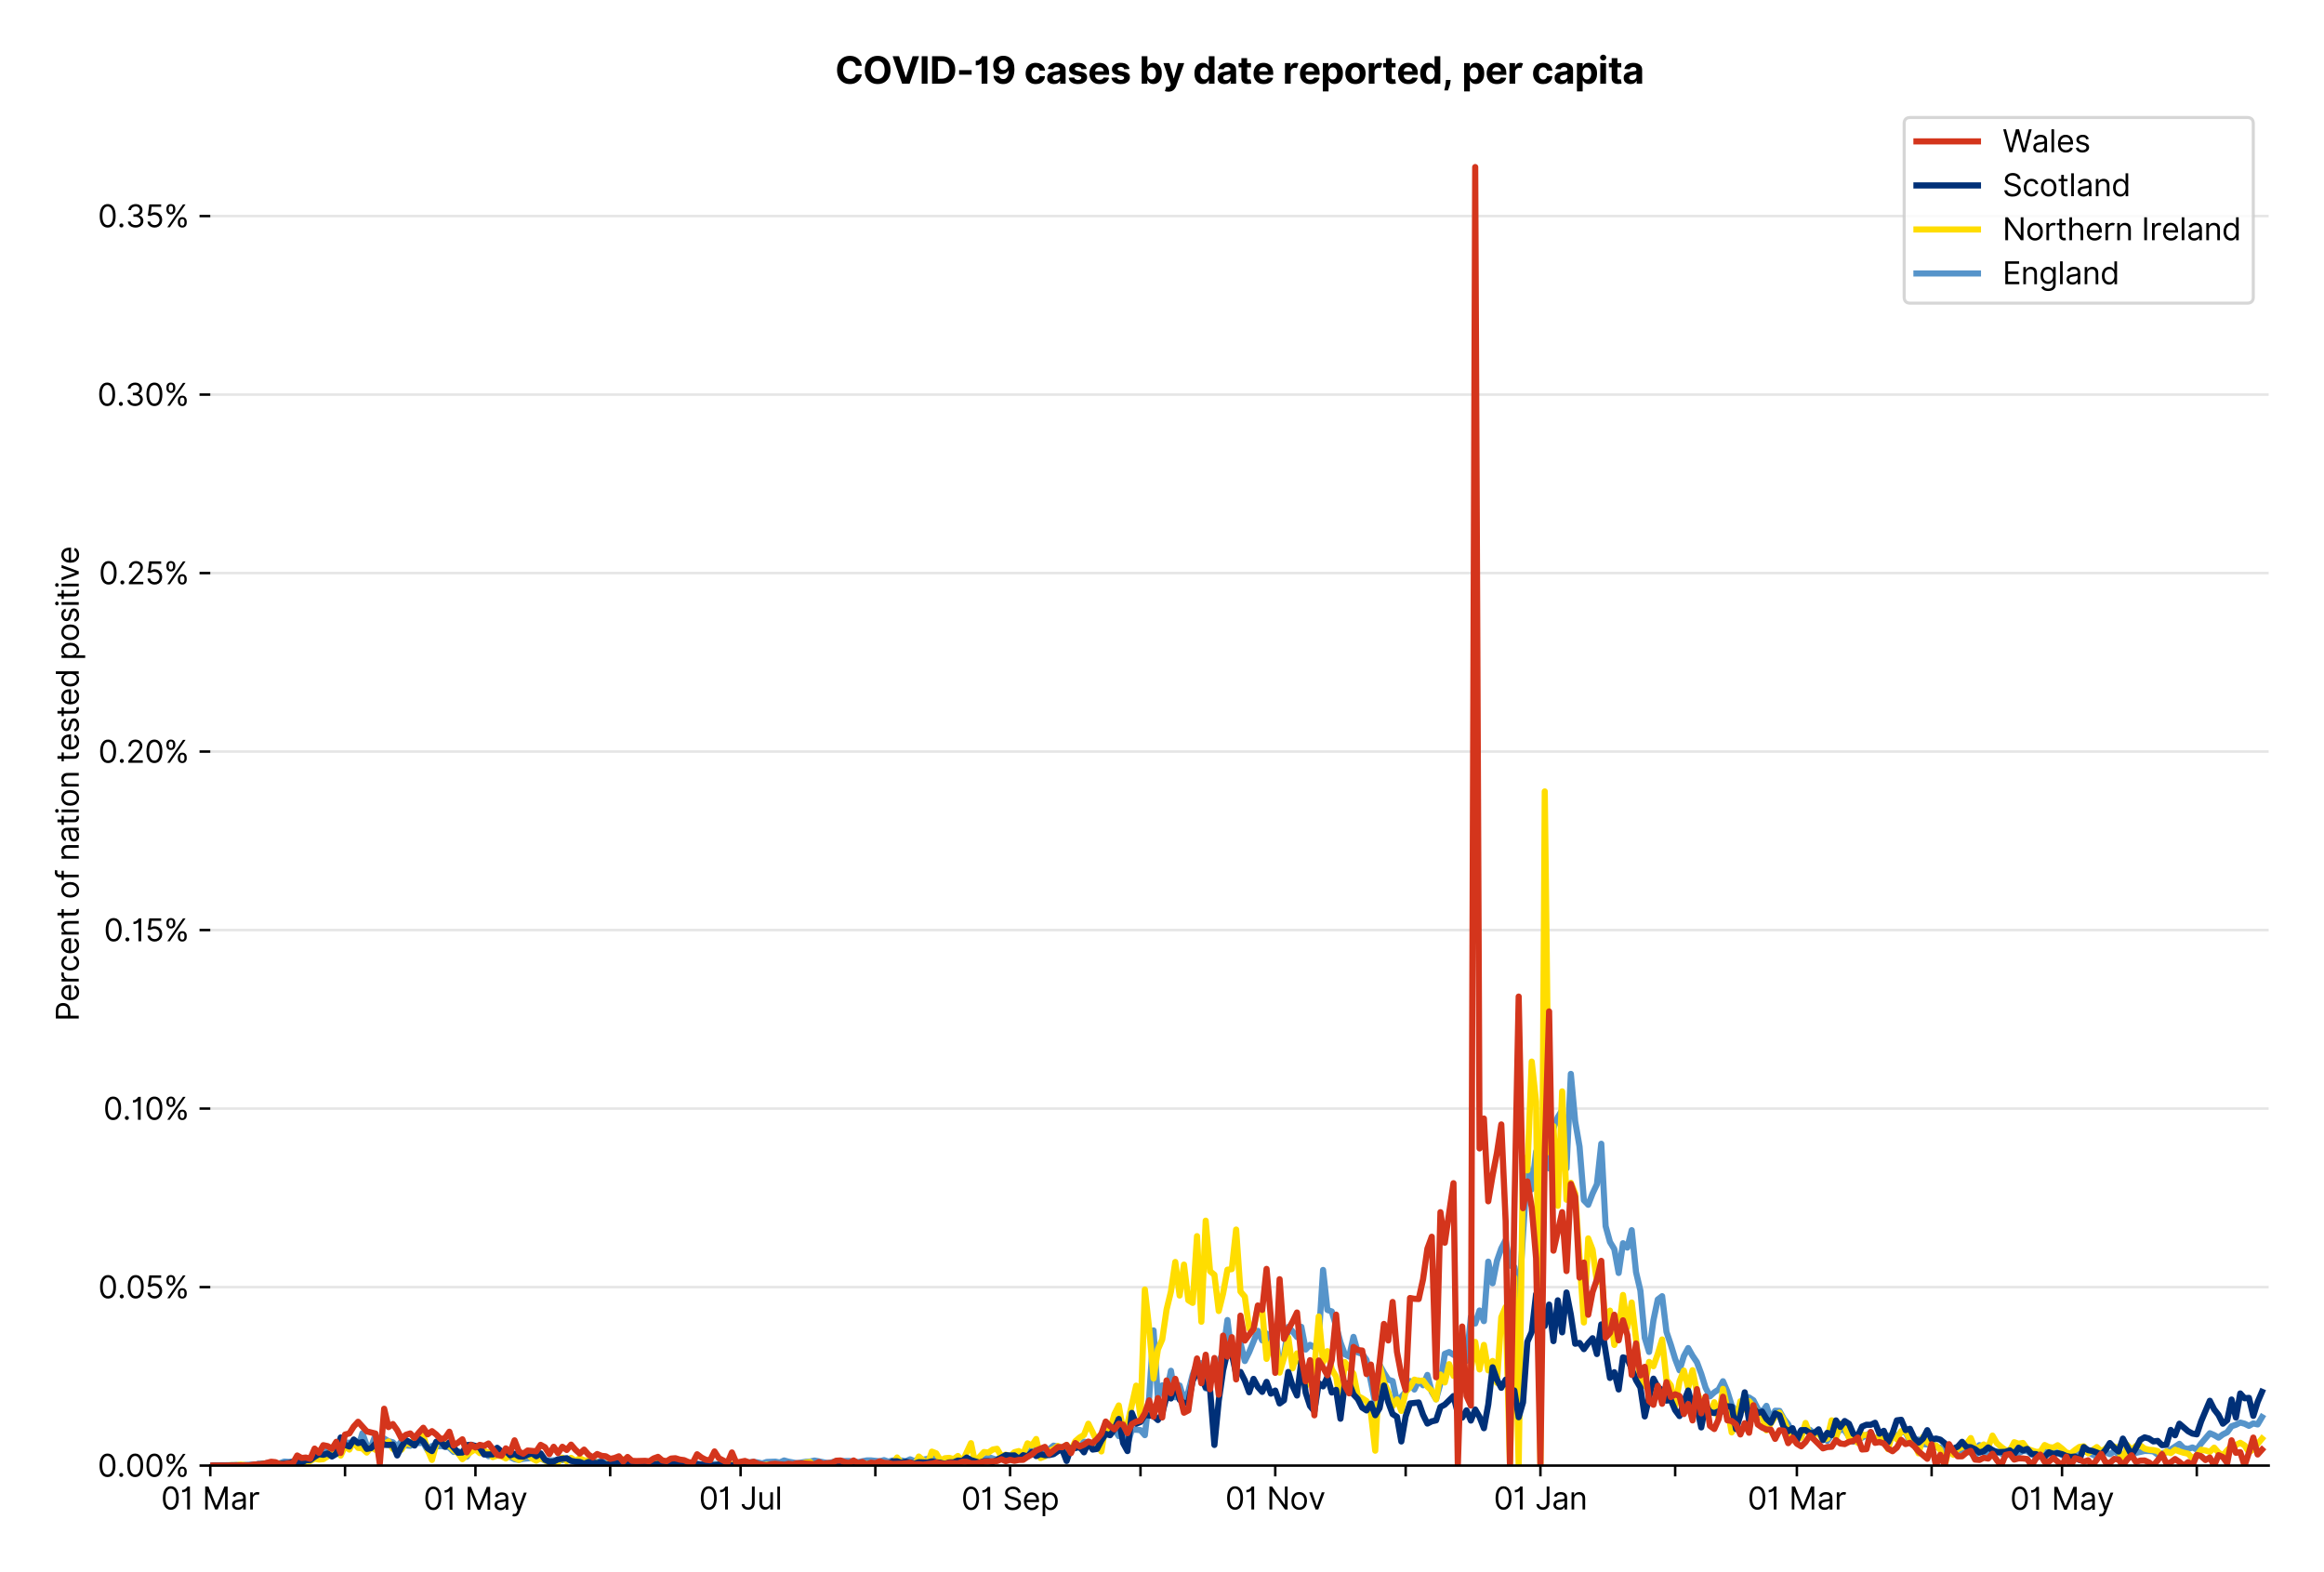 <?xml version="1.0" encoding="utf-8" standalone="no"?>
<!DOCTYPE svg PUBLIC "-//W3C//DTD SVG 1.1//EN"
  "http://www.w3.org/Graphics/SVG/1.1/DTD/svg11.dtd">
<svg version="1.1" viewBox="0 0 756.005 511.234" xmlns="http://www.w3.org/2000/svg" xmlns:xlink="http://www.w3.org/1999/xlink">
 <defs>
  <style type="text/css">*{stroke-linecap:butt;stroke-linejoin:round;}</style>
 </defs>
 <g id="figure_1">
  <g id="patch_1">
   <path d="M 0 511.234 
L 756.005 511.234 
L 756.005 0 
L 0 0 
z
" style="fill:#ffffff;"/>
  </g>
  <g id="axes_1">
   <g id="patch_2">
    <path d="M 68.405 476.745 
L 738.005 476.745 
L 738.005 33.225 
L 68.405 33.225 
z
" style="fill:#ffffff;"/>
   </g>
   <g id="matplotlib.axis_1">
    <g id="xtick_1">
     <g id="line2d_1">
      <defs>
       <path d="M 0 0 
L 0 3.5 
" id="mb1c1c9bbee" style="stroke:#000000;stroke-width:0.8;"/>
      </defs>
      <g>
       <use style="stroke:#000000;stroke-width:0.8;" x="68.405" xlink:href="#mb1c1c9bbee" y="476.745"/>
      </g>
     </g>
     <g id="text_1">
      <!-- 01 Mar -->
      <g transform="translate(52.368 491.018)scale(0.1 -0.1)">
       <defs>
        <path d="M 2000 -64 
Q 1230 -64 806 561 
Q 382 1186 382 2327 
Q 382 3459 809 4088 
Q 1236 4718 2000 4718 
Q 2764 4718 3191 4088 
Q 3618 3459 3618 2327 
Q 3618 1186 3194 561 
Q 2771 -64 2000 -64 
z
M 2000 436 
Q 2509 436 2791 927 
Q 3073 1418 3073 2327 
Q 3073 3234 2789 3730 
Q 2505 4227 2000 4227 
Q 1496 4227 1211 3730 
Q 927 3234 927 2327 
Q 927 1418 1210 927 
Q 1493 436 2000 436 
z
" id="Inter-Regular-30" transform="scale(0.016)"/>
        <path d="M 1973 4655 
L 1973 0 
L 1409 0 
L 1409 3836 
L 1373 3836 
Q 1341 3773 1209 3692 
Q 1077 3611 868 3551 
Q 659 3491 391 3491 
L 391 3964 
Q 661 3964 859 4061 
Q 1057 4159 1190 4291 
Q 1323 4423 1392 4529 
Q 1461 4636 1473 4655 
L 1973 4655 
z
" id="Inter-Regular-31" transform="scale(0.016)"/>
        <path id="Inter-Regular-20" transform="scale(0.016)"/>
        <path d="M 564 4655 
L 1236 4655 
L 2818 791 
L 2873 791 
L 4455 4655 
L 5127 4655 
L 5127 0 
L 4600 0 
L 4600 3536 
L 4555 3536 
L 3100 0 
L 2591 0 
L 1136 3536 
L 1091 3536 
L 1091 0 
L 564 0 
L 564 4655 
z
" id="Inter-Regular-4d" transform="scale(0.016)"/>
        <path d="M 1518 -82 
Q 1186 -82 916 44 
Q 646 170 486 410 
Q 327 650 327 991 
Q 327 1291 445 1478 
Q 564 1666 761 1773 
Q 959 1880 1199 1933 
Q 1439 1986 1682 2018 
Q 2000 2059 2199 2080 
Q 2398 2102 2490 2154 
Q 2582 2207 2582 2336 
L 2582 2355 
Q 2582 2691 2399 2877 
Q 2216 3064 1846 3064 
Q 1461 3064 1243 2895 
Q 1025 2727 936 2536 
L 427 2718 
Q 564 3036 792 3214 
Q 1021 3393 1292 3464 
Q 1564 3536 1827 3536 
Q 1996 3536 2215 3496 
Q 2434 3457 2640 3334 
Q 2846 3211 2982 2963 
Q 3118 2716 3118 2300 
L 3118 0 
L 2582 0 
L 2582 473 
L 2555 473 
Q 2500 359 2373 229 
Q 2246 100 2034 9 
Q 1823 -82 1518 -82 
z
M 1600 400 
Q 1918 400 2137 525 
Q 2357 650 2469 847 
Q 2582 1045 2582 1264 
L 2582 1755 
Q 2548 1714 2433 1681 
Q 2318 1648 2169 1624 
Q 2021 1600 1881 1583 
Q 1741 1566 1655 1555 
Q 1446 1527 1265 1467 
Q 1084 1407 974 1287 
Q 864 1168 864 964 
Q 864 684 1072 542 
Q 1280 400 1600 400 
z
" id="Inter-Regular-61" transform="scale(0.016)"/>
        <path d="M 491 0 
L 491 3491 
L 1009 3491 
L 1009 2964 
L 1046 2964 
Q 1139 3223 1389 3384 
Q 1639 3545 1955 3545 
Q 2100 3545 2209 3511 
Q 2318 3477 2400 3418 
L 2218 2964 
Q 2161 2993 2085 3010 
Q 2009 3027 1909 3027 
Q 1527 3027 1277 2794 
Q 1027 2561 1027 2209 
L 1027 0 
L 491 0 
z
" id="Inter-Regular-72" transform="scale(0.016)"/>
       </defs>
       <use xlink:href="#Inter-Regular-30"/>
       <use x="62.5" xlink:href="#Inter-Regular-31"/>
       <use x="106.676" xlink:href="#Inter-Regular-20"/>
       <use x="134.801" xlink:href="#Inter-Regular-4d"/>
       <use x="225.994" xlink:href="#Inter-Regular-61"/>
       <use x="282.386" xlink:href="#Inter-Regular-72"/>
      </g>
     </g>
    </g>
    <g id="xtick_2">
     <g id="line2d_2">
      <g>
       <use style="stroke:#000000;stroke-width:0.8;" x="112.24" xlink:href="#mb1c1c9bbee" y="476.745"/>
      </g>
     </g>
    </g>
    <g id="xtick_3">
     <g id="line2d_3">
      <g>
       <use style="stroke:#000000;stroke-width:0.8;" x="154.661" xlink:href="#mb1c1c9bbee" y="476.745"/>
      </g>
     </g>
     <g id="text_2">
      <!-- 01 May -->
      <g transform="translate(137.758 491.117)scale(0.1 -0.1)">
       <defs>
        <path d="M 818 -1355 
Q 682 -1355 575 -1333 
Q 468 -1311 427 -1291 
L 564 -818 
Q 857 -893 1053 -814 
Q 1250 -736 1391 -345 
L 1509 -18 
L 218 3491 
L 800 3491 
L 1764 709 
L 1800 709 
L 2764 3491 
L 3346 3491 
L 1846 -564 
Q 1550 -1355 818 -1355 
z
" id="Inter-Regular-79" transform="scale(0.016)"/>
       </defs>
       <use xlink:href="#Inter-Regular-30"/>
       <use x="62.5" xlink:href="#Inter-Regular-31"/>
       <use x="106.676" xlink:href="#Inter-Regular-20"/>
       <use x="134.801" xlink:href="#Inter-Regular-4d"/>
       <use x="225.994" xlink:href="#Inter-Regular-61"/>
       <use x="282.386" xlink:href="#Inter-Regular-79"/>
      </g>
     </g>
    </g>
    <g id="xtick_4">
     <g id="line2d_4">
      <g>
       <use style="stroke:#000000;stroke-width:0.8;" x="198.497" xlink:href="#mb1c1c9bbee" y="476.745"/>
      </g>
     </g>
    </g>
    <g id="xtick_5">
     <g id="line2d_5">
      <g>
       <use style="stroke:#000000;stroke-width:0.8;" x="240.918" xlink:href="#mb1c1c9bbee" y="476.745"/>
      </g>
     </g>
     <g id="text_3">
      <!-- 01 Jul -->
      <g transform="translate(227.374 491.018)scale(0.1 -0.1)">
       <defs>
        <path d="M 2346 4655 
L 2909 4655 
L 2909 1327 
Q 2909 657 2549 296 
Q 2189 -64 1582 -64 
Q 1200 -64 902 76 
Q 605 216 434 475 
Q 264 734 264 1091 
L 818 1091 
Q 818 795 1034 615 
Q 1250 436 1582 436 
Q 1948 436 2147 664 
Q 2346 893 2346 1327 
L 2346 4655 
z
" id="Inter-Regular-4a" transform="scale(0.016)"/>
        <path d="M 2691 1427 
L 2691 3491 
L 3227 3491 
L 3227 0 
L 2691 0 
L 2691 591 
L 2655 591 
Q 2532 325 2273 140 
Q 2014 -45 1618 -45 
Q 1127 -45 809 280 
Q 491 605 491 1273 
L 491 3491 
L 1027 3491 
L 1027 1309 
Q 1027 927 1242 700 
Q 1457 473 1791 473 
Q 1991 473 2199 575 
Q 2407 677 2549 888 
Q 2691 1100 2691 1427 
z
" id="Inter-Regular-75" transform="scale(0.016)"/>
        <path d="M 1027 4655 
L 1027 0 
L 491 0 
L 491 4655 
L 1027 4655 
z
" id="Inter-Regular-6c" transform="scale(0.016)"/>
       </defs>
       <use xlink:href="#Inter-Regular-30"/>
       <use x="62.5" xlink:href="#Inter-Regular-31"/>
       <use x="106.676" xlink:href="#Inter-Regular-20"/>
       <use x="134.801" xlink:href="#Inter-Regular-4a"/>
       <use x="189.063" xlink:href="#Inter-Regular-75"/>
       <use x="247.159" xlink:href="#Inter-Regular-6c"/>
      </g>
     </g>
    </g>
    <g id="xtick_6">
     <g id="line2d_6">
      <g>
       <use style="stroke:#000000;stroke-width:0.8;" x="284.753" xlink:href="#mb1c1c9bbee" y="476.745"/>
      </g>
     </g>
    </g>
    <g id="xtick_7">
     <g id="line2d_7">
      <g>
       <use style="stroke:#000000;stroke-width:0.8;" x="328.588" xlink:href="#mb1c1c9bbee" y="476.745"/>
      </g>
     </g>
     <g id="text_4">
      <!-- 01 Sep -->
      <g transform="translate(312.701 491.117)scale(0.1 -0.1)">
       <defs>
        <path d="M 3109 3491 
Q 3068 3836 2777 4027 
Q 2486 4218 2064 4218 
Q 1600 4218 1318 3999 
Q 1036 3780 1036 3445 
Q 1036 3195 1189 3042 
Q 1343 2889 1553 2803 
Q 1764 2718 1936 2673 
L 2409 2545 
Q 2591 2498 2815 2414 
Q 3039 2330 3244 2185 
Q 3450 2041 3584 1816 
Q 3718 1591 3718 1264 
Q 3718 886 3521 581 
Q 3325 277 2949 97 
Q 2573 -82 2036 -82 
Q 1286 -82 845 272 
Q 405 627 364 1200 
L 946 1200 
Q 968 936 1124 764 
Q 1280 593 1519 510 
Q 1759 427 2036 427 
Q 2359 427 2616 533 
Q 2873 639 3023 828 
Q 3173 1018 3173 1273 
Q 3173 1505 3043 1650 
Q 2914 1795 2702 1886 
Q 2491 1977 2246 2045 
L 1673 2209 
Q 1127 2366 809 2657 
Q 491 2948 491 3418 
Q 491 3809 703 4101 
Q 916 4393 1276 4555 
Q 1636 4718 2082 4718 
Q 2532 4718 2882 4558 
Q 3232 4398 3437 4120 
Q 3643 3843 3655 3491 
L 3109 3491 
z
" id="Inter-Regular-53" transform="scale(0.016)"/>
        <path d="M 1955 -73 
Q 1450 -73 1085 151 
Q 721 375 524 778 
Q 327 1182 327 1718 
Q 327 2255 524 2665 
Q 721 3075 1074 3305 
Q 1427 3536 1900 3536 
Q 2173 3536 2439 3445 
Q 2705 3355 2923 3151 
Q 3141 2948 3270 2614 
Q 3400 2280 3400 1791 
L 3400 1564 
L 866 1564 
Q 884 1005 1183 707 
Q 1482 409 1955 409 
Q 2271 409 2498 545 
Q 2725 682 2827 955 
L 3346 809 
Q 3223 414 2854 170 
Q 2486 -73 1955 -73 
z
M 866 2027 
L 2855 2027 
Q 2855 2470 2595 2762 
Q 2336 3055 1900 3055 
Q 1593 3055 1368 2911 
Q 1143 2768 1013 2533 
Q 884 2298 866 2027 
z
" id="Inter-Regular-65" transform="scale(0.016)"/>
        <path d="M 491 -1309 
L 491 3491 
L 1009 3491 
L 1009 2936 
L 1073 2936 
Q 1132 3027 1237 3169 
Q 1343 3311 1542 3423 
Q 1741 3536 2082 3536 
Q 2523 3536 2859 3315 
Q 3196 3095 3384 2690 
Q 3573 2286 3573 1736 
Q 3573 1182 3384 776 
Q 3196 370 2861 148 
Q 2527 -73 2091 -73 
Q 1755 -73 1552 39 
Q 1350 152 1241 296 
Q 1132 441 1073 536 
L 1027 536 
L 1027 -1309 
L 491 -1309 
z
M 1018 1745 
Q 1018 1152 1276 780 
Q 1534 409 2018 409 
Q 2355 409 2581 587 
Q 2807 766 2921 1069 
Q 3036 1373 3036 1745 
Q 3036 2114 2923 2410 
Q 2811 2707 2585 2881 
Q 2359 3055 2018 3055 
Q 1527 3055 1272 2693 
Q 1018 2332 1018 1745 
z
" id="Inter-Regular-70" transform="scale(0.016)"/>
       </defs>
       <use xlink:href="#Inter-Regular-30"/>
       <use x="62.5" xlink:href="#Inter-Regular-31"/>
       <use x="106.676" xlink:href="#Inter-Regular-20"/>
       <use x="134.801" xlink:href="#Inter-Regular-53"/>
       <use x="198.58" xlink:href="#Inter-Regular-65"/>
       <use x="256.818" xlink:href="#Inter-Regular-70"/>
      </g>
     </g>
    </g>
    <g id="xtick_8">
     <g id="line2d_8">
      <g>
       <use style="stroke:#000000;stroke-width:0.8;" x="371.01" xlink:href="#mb1c1c9bbee" y="476.745"/>
      </g>
     </g>
    </g>
    <g id="xtick_9">
     <g id="line2d_9">
      <g>
       <use style="stroke:#000000;stroke-width:0.8;" x="414.845" xlink:href="#mb1c1c9bbee" y="476.745"/>
      </g>
     </g>
     <g id="text_5">
      <!-- 01 Nov -->
      <g transform="translate(398.574 491.018)scale(0.1 -0.1)">
       <defs>
        <path d="M 4255 4655 
L 4255 0 
L 3709 0 
L 1173 3655 
L 1127 3655 
L 1127 0 
L 564 0 
L 564 4655 
L 1109 4655 
L 3655 991 
L 3700 991 
L 3700 4655 
L 4255 4655 
z
" id="Inter-Regular-4e" transform="scale(0.016)"/>
        <path d="M 1909 -73 
Q 1436 -73 1080 152 
Q 725 377 526 781 
Q 327 1186 327 1727 
Q 327 2273 526 2679 
Q 725 3086 1080 3311 
Q 1436 3536 1909 3536 
Q 2382 3536 2737 3311 
Q 3093 3086 3292 2679 
Q 3491 2273 3491 1727 
Q 3491 1186 3292 781 
Q 3093 377 2737 152 
Q 2382 -73 1909 -73 
z
M 1909 409 
Q 2268 409 2500 593 
Q 2732 777 2843 1077 
Q 2955 1377 2955 1727 
Q 2955 2077 2843 2379 
Q 2732 2682 2500 2868 
Q 2268 3055 1909 3055 
Q 1550 3055 1318 2868 
Q 1086 2682 975 2379 
Q 864 2077 864 1727 
Q 864 1377 975 1077 
Q 1086 777 1318 593 
Q 1550 409 1909 409 
z
" id="Inter-Regular-6f" transform="scale(0.016)"/>
        <path d="M 3346 3491 
L 2055 0 
L 1509 0 
L 218 3491 
L 800 3491 
L 1764 709 
L 1800 709 
L 2764 3491 
L 3346 3491 
z
" id="Inter-Regular-76" transform="scale(0.016)"/>
       </defs>
       <use xlink:href="#Inter-Regular-30"/>
       <use x="62.5" xlink:href="#Inter-Regular-31"/>
       <use x="106.676" xlink:href="#Inter-Regular-20"/>
       <use x="134.801" xlink:href="#Inter-Regular-4e"/>
       <use x="210.085" xlink:href="#Inter-Regular-6f"/>
       <use x="269.744" xlink:href="#Inter-Regular-76"/>
      </g>
     </g>
    </g>
    <g id="xtick_10">
     <g id="line2d_10">
      <g>
       <use style="stroke:#000000;stroke-width:0.8;" x="457.266" xlink:href="#mb1c1c9bbee" y="476.745"/>
      </g>
     </g>
    </g>
    <g id="xtick_11">
     <g id="line2d_11">
      <g>
       <use style="stroke:#000000;stroke-width:0.8;" x="501.102" xlink:href="#mb1c1c9bbee" y="476.745"/>
      </g>
     </g>
     <g id="text_6">
      <!-- 01 Jan -->
      <g transform="translate(485.902 491.018)scale(0.1 -0.1)">
       <defs>
        <path d="M 1027 2100 
L 1027 0 
L 491 0 
L 491 3491 
L 1009 3491 
L 1009 2945 
L 1055 2945 
Q 1177 3211 1427 3373 
Q 1677 3536 2073 3536 
Q 2602 3536 2928 3211 
Q 3255 2886 3255 2218 
L 3255 0 
L 2718 0 
L 2718 2182 
Q 2718 2593 2504 2824 
Q 2291 3055 1918 3055 
Q 1534 3055 1280 2806 
Q 1027 2557 1027 2100 
z
" id="Inter-Regular-6e" transform="scale(0.016)"/>
       </defs>
       <use xlink:href="#Inter-Regular-30"/>
       <use x="62.5" xlink:href="#Inter-Regular-31"/>
       <use x="106.676" xlink:href="#Inter-Regular-20"/>
       <use x="134.801" xlink:href="#Inter-Regular-4a"/>
       <use x="189.063" xlink:href="#Inter-Regular-61"/>
       <use x="245.455" xlink:href="#Inter-Regular-6e"/>
      </g>
     </g>
    </g>
    <g id="xtick_12">
     <g id="line2d_12">
      <g>
       <use style="stroke:#000000;stroke-width:0.8;" x="544.937" xlink:href="#mb1c1c9bbee" y="476.745"/>
      </g>
     </g>
    </g>
    <g id="xtick_13">
     <g id="line2d_13">
      <g>
       <use style="stroke:#000000;stroke-width:0.8;" x="584.53" xlink:href="#mb1c1c9bbee" y="476.745"/>
      </g>
     </g>
     <g id="text_7">
      <!-- 01 Mar -->
      <g transform="translate(568.493 491.018)scale(0.1 -0.1)">
       <use xlink:href="#Inter-Regular-30"/>
       <use x="62.5" xlink:href="#Inter-Regular-31"/>
       <use x="106.676" xlink:href="#Inter-Regular-20"/>
       <use x="134.801" xlink:href="#Inter-Regular-4d"/>
       <use x="225.994" xlink:href="#Inter-Regular-61"/>
       <use x="282.386" xlink:href="#Inter-Regular-72"/>
      </g>
     </g>
    </g>
    <g id="xtick_14">
     <g id="line2d_14">
      <g>
       <use style="stroke:#000000;stroke-width:0.8;" x="628.365" xlink:href="#mb1c1c9bbee" y="476.745"/>
      </g>
     </g>
    </g>
    <g id="xtick_15">
     <g id="line2d_15">
      <g>
       <use style="stroke:#000000;stroke-width:0.8;" x="670.787" xlink:href="#mb1c1c9bbee" y="476.745"/>
      </g>
     </g>
     <g id="text_8">
      <!-- 01 May -->
      <g transform="translate(653.884 491.117)scale(0.1 -0.1)">
       <use xlink:href="#Inter-Regular-30"/>
       <use x="62.5" xlink:href="#Inter-Regular-31"/>
       <use x="106.676" xlink:href="#Inter-Regular-20"/>
       <use x="134.801" xlink:href="#Inter-Regular-4d"/>
       <use x="225.994" xlink:href="#Inter-Regular-61"/>
       <use x="282.386" xlink:href="#Inter-Regular-79"/>
      </g>
     </g>
    </g>
    <g id="xtick_16">
     <g id="line2d_16">
      <g>
       <use style="stroke:#000000;stroke-width:0.8;" x="714.622" xlink:href="#mb1c1c9bbee" y="476.745"/>
      </g>
     </g>
    </g>
   </g>
   <g id="matplotlib.axis_2">
    <g id="ytick_1">
     <g id="line2d_17">
      <path clip-path="url(#p8705425c4b)" d="M 68.405 476.745 
L 738.005 476.745 
" style="fill:none;stroke:#e5e5e5;stroke-linecap:square;stroke-width:0.8;"/>
     </g>
     <g id="line2d_18">
      <defs>
       <path d="M 0 0 
L -3.5 0 
" id="me54a8280ce" style="stroke:#000000;stroke-width:0.8;"/>
      </defs>
      <g>
       <use style="stroke:#000000;stroke-width:0.8;" x="68.405" xlink:href="#me54a8280ce" y="476.745"/>
      </g>
     </g>
     <g id="text_9">
      <!-- 0.00% -->
      <g transform="translate(31.773 480.382)scale(0.1 -0.1)">
       <defs>
        <path d="M 882 -36 
Q 714 -36 593 84 
Q 473 205 473 373 
Q 473 541 593 661 
Q 714 782 882 782 
Q 1050 782 1170 661 
Q 1291 541 1291 373 
Q 1291 205 1170 84 
Q 1050 -36 882 -36 
z
" id="Inter-Regular-2e" transform="scale(0.016)"/>
        <path d="M 2855 873 
L 2855 1118 
Q 2855 1373 2960 1585 
Q 3066 1798 3269 1926 
Q 3473 2055 3764 2055 
Q 4059 2055 4259 1926 
Q 4459 1798 4561 1585 
Q 4664 1373 4664 1118 
L 4664 873 
Q 4664 618 4560 405 
Q 4457 193 4256 64 
Q 4055 -64 3764 -64 
Q 3468 -64 3266 64 
Q 3064 193 2959 405 
Q 2855 618 2855 873 
z
M 536 3536 
L 536 3782 
Q 536 4036 642 4248 
Q 748 4461 951 4589 
Q 1155 4718 1446 4718 
Q 1741 4718 1941 4589 
Q 2141 4461 2243 4248 
Q 2346 4036 2346 3782 
L 2346 3536 
Q 2346 3282 2242 3069 
Q 2139 2857 1937 2728 
Q 1736 2600 1446 2600 
Q 1150 2600 948 2728 
Q 746 2857 641 3069 
Q 536 3282 536 3536 
z
M 709 0 
L 3909 4655 
L 4427 4655 
L 1227 0 
L 709 0 
z
M 3318 1118 
L 3318 873 
Q 3318 661 3418 494 
Q 3518 327 3764 327 
Q 4002 327 4101 494 
Q 4200 661 4200 873 
L 4200 1118 
Q 4200 1330 4104 1497 
Q 4009 1664 3764 1664 
Q 3525 1664 3421 1497 
Q 3318 1330 3318 1118 
z
M 1000 3782 
L 1000 3536 
Q 1000 3325 1100 3158 
Q 1200 2991 1446 2991 
Q 1684 2991 1783 3158 
Q 1882 3325 1882 3536 
L 1882 3782 
Q 1882 3993 1786 4160 
Q 1691 4327 1446 4327 
Q 1207 4327 1103 4160 
Q 1000 3993 1000 3782 
z
" id="Inter-Regular-25" transform="scale(0.016)"/>
       </defs>
       <use xlink:href="#Inter-Regular-30"/>
       <use x="62.5" xlink:href="#Inter-Regular-2e"/>
       <use x="90.057" xlink:href="#Inter-Regular-30"/>
       <use x="152.557" xlink:href="#Inter-Regular-30"/>
       <use x="215.057" xlink:href="#Inter-Regular-25"/>
      </g>
     </g>
    </g>
    <g id="ytick_2">
     <g id="line2d_19">
      <path clip-path="url(#p8705425c4b)" d="M 68.405 418.68 
L 738.005 418.68 
" style="fill:none;stroke:#e5e5e5;stroke-linecap:square;stroke-width:0.8;"/>
     </g>
     <g id="line2d_20">
      <g>
       <use style="stroke:#000000;stroke-width:0.8;" x="68.405" xlink:href="#me54a8280ce" y="418.68"/>
      </g>
     </g>
     <g id="text_10">
      <!-- 0.05% -->
      <g transform="translate(31.944 422.317)scale(0.1 -0.1)">
       <defs>
        <path d="M 1936 -64 
Q 1536 -64 1216 95 
Q 896 255 702 532 
Q 509 809 491 1164 
L 1036 1164 
Q 1068 848 1324 642 
Q 1580 436 1936 436 
Q 2223 436 2447 570 
Q 2671 705 2799 940 
Q 2927 1175 2927 1473 
Q 2927 1777 2794 2017 
Q 2661 2257 2429 2395 
Q 2198 2534 1900 2536 
Q 1686 2539 1461 2472 
Q 1236 2405 1091 2300 
L 564 2364 
L 846 4655 
L 3264 4655 
L 3264 4155 
L 1318 4155 
L 1155 2782 
L 1182 2782 
Q 1325 2895 1541 2970 
Q 1757 3045 1991 3045 
Q 2418 3045 2753 2842 
Q 3089 2639 3281 2286 
Q 3473 1934 3473 1482 
Q 3473 1036 3274 687 
Q 3075 339 2727 137 
Q 2380 -64 1936 -64 
z
" id="Inter-Regular-35" transform="scale(0.016)"/>
       </defs>
       <use xlink:href="#Inter-Regular-30"/>
       <use x="62.5" xlink:href="#Inter-Regular-2e"/>
       <use x="90.057" xlink:href="#Inter-Regular-30"/>
       <use x="152.557" xlink:href="#Inter-Regular-35"/>
       <use x="213.352" xlink:href="#Inter-Regular-25"/>
      </g>
     </g>
    </g>
    <g id="ytick_3">
     <g id="line2d_21">
      <path clip-path="url(#p8705425c4b)" d="M 68.405 360.615 
L 738.005 360.615 
" style="fill:none;stroke:#e5e5e5;stroke-linecap:square;stroke-width:0.8;"/>
     </g>
     <g id="line2d_22">
      <g>
       <use style="stroke:#000000;stroke-width:0.8;" x="68.405" xlink:href="#me54a8280ce" y="360.615"/>
      </g>
     </g>
     <g id="text_11">
      <!-- 0.10% -->
      <g transform="translate(33.606 364.252)scale(0.1 -0.1)">
       <use xlink:href="#Inter-Regular-30"/>
       <use x="62.5" xlink:href="#Inter-Regular-2e"/>
       <use x="90.057" xlink:href="#Inter-Regular-31"/>
       <use x="134.233" xlink:href="#Inter-Regular-30"/>
       <use x="196.733" xlink:href="#Inter-Regular-25"/>
      </g>
     </g>
    </g>
    <g id="ytick_4">
     <g id="line2d_23">
      <path clip-path="url(#p8705425c4b)" d="M 68.405 302.55 
L 738.005 302.55 
" style="fill:none;stroke:#e5e5e5;stroke-linecap:square;stroke-width:0.8;"/>
     </g>
     <g id="line2d_24">
      <g>
       <use style="stroke:#000000;stroke-width:0.8;" x="68.405" xlink:href="#me54a8280ce" y="302.55"/>
      </g>
     </g>
     <g id="text_12">
      <!-- 0.15% -->
      <g transform="translate(33.777 306.187)scale(0.1 -0.1)">
       <use xlink:href="#Inter-Regular-30"/>
       <use x="62.5" xlink:href="#Inter-Regular-2e"/>
       <use x="90.057" xlink:href="#Inter-Regular-31"/>
       <use x="134.233" xlink:href="#Inter-Regular-35"/>
       <use x="195.028" xlink:href="#Inter-Regular-25"/>
      </g>
     </g>
    </g>
    <g id="ytick_5">
     <g id="line2d_25">
      <path clip-path="url(#p8705425c4b)" d="M 68.405 244.485 
L 738.005 244.485 
" style="fill:none;stroke:#e5e5e5;stroke-linecap:square;stroke-width:0.8;"/>
     </g>
     <g id="line2d_26">
      <g>
       <use style="stroke:#000000;stroke-width:0.8;" x="68.405" xlink:href="#me54a8280ce" y="244.485"/>
      </g>
     </g>
     <g id="text_13">
      <!-- 0.20% -->
      <g transform="translate(31.972 248.122)scale(0.1 -0.1)">
       <defs>
        <path d="M 482 0 
L 482 409 
L 2018 2091 
Q 2289 2386 2464 2605 
Q 2639 2825 2724 3019 
Q 2809 3214 2809 3427 
Q 2809 3795 2553 4011 
Q 2298 4227 1918 4227 
Q 1514 4227 1275 3985 
Q 1036 3743 1036 3345 
L 500 3345 
Q 500 3755 688 4064 
Q 877 4373 1203 4545 
Q 1530 4718 1936 4718 
Q 2346 4718 2661 4545 
Q 2977 4373 3156 4079 
Q 3336 3786 3336 3427 
Q 3336 3170 3244 2926 
Q 3152 2682 2926 2383 
Q 2700 2084 2300 1655 
L 1255 536 
L 1255 500 
L 3418 500 
L 3418 0 
L 482 0 
z
" id="Inter-Regular-32" transform="scale(0.016)"/>
       </defs>
       <use xlink:href="#Inter-Regular-30"/>
       <use x="62.5" xlink:href="#Inter-Regular-2e"/>
       <use x="90.057" xlink:href="#Inter-Regular-32"/>
       <use x="150.568" xlink:href="#Inter-Regular-30"/>
       <use x="213.068" xlink:href="#Inter-Regular-25"/>
      </g>
     </g>
    </g>
    <g id="ytick_6">
     <g id="line2d_27">
      <path clip-path="url(#p8705425c4b)" d="M 68.405 186.421 
L 738.005 186.421 
" style="fill:none;stroke:#e5e5e5;stroke-linecap:square;stroke-width:0.8;"/>
     </g>
     <g id="line2d_28">
      <g>
       <use style="stroke:#000000;stroke-width:0.8;" x="68.405" xlink:href="#me54a8280ce" y="186.421"/>
      </g>
     </g>
     <g id="text_14">
      <!-- 0.25% -->
      <g transform="translate(32.142 190.057)scale(0.1 -0.1)">
       <use xlink:href="#Inter-Regular-30"/>
       <use x="62.5" xlink:href="#Inter-Regular-2e"/>
       <use x="90.057" xlink:href="#Inter-Regular-32"/>
       <use x="150.568" xlink:href="#Inter-Regular-35"/>
       <use x="211.364" xlink:href="#Inter-Regular-25"/>
      </g>
     </g>
    </g>
    <g id="ytick_7">
     <g id="line2d_29">
      <path clip-path="url(#p8705425c4b)" d="M 68.405 128.356 
L 738.005 128.356 
" style="fill:none;stroke:#e5e5e5;stroke-linecap:square;stroke-width:0.8;"/>
     </g>
     <g id="line2d_30">
      <g>
       <use style="stroke:#000000;stroke-width:0.8;" x="68.405" xlink:href="#me54a8280ce" y="128.356"/>
      </g>
     </g>
     <g id="text_15">
      <!-- 0.30% -->
      <g transform="translate(31.659 131.992)scale(0.1 -0.1)">
       <defs>
        <path d="M 2055 -64 
Q 1605 -64 1253 90 
Q 902 245 696 521 
Q 491 798 473 1164 
L 1046 1164 
Q 1071 827 1356 631 
Q 1641 436 2046 436 
Q 2493 436 2783 664 
Q 3073 893 3073 1264 
Q 3073 1650 2787 1893 
Q 2502 2136 1973 2136 
L 1600 2136 
L 1600 2636 
L 1973 2636 
Q 2386 2636 2647 2856 
Q 2909 3077 2909 3445 
Q 2909 3798 2679 4012 
Q 2450 4227 2064 4227 
Q 1823 4227 1610 4139 
Q 1398 4052 1264 3887 
Q 1130 3723 1118 3491 
L 573 3491 
Q 586 3857 793 4133 
Q 1000 4409 1335 4563 
Q 1671 4718 2073 4718 
Q 2505 4718 2814 4544 
Q 3123 4370 3289 4086 
Q 3455 3802 3455 3473 
Q 3455 3080 3249 2802 
Q 3043 2525 2691 2418 
L 2691 2382 
Q 3132 2309 3379 2008 
Q 3627 1707 3627 1264 
Q 3627 884 3421 583 
Q 3216 282 2861 109 
Q 2507 -64 2055 -64 
z
" id="Inter-Regular-33" transform="scale(0.016)"/>
       </defs>
       <use xlink:href="#Inter-Regular-30"/>
       <use x="62.5" xlink:href="#Inter-Regular-2e"/>
       <use x="90.057" xlink:href="#Inter-Regular-33"/>
       <use x="153.693" xlink:href="#Inter-Regular-30"/>
       <use x="216.193" xlink:href="#Inter-Regular-25"/>
      </g>
     </g>
    </g>
    <g id="ytick_8">
     <g id="line2d_31">
      <path clip-path="url(#p8705425c4b)" d="M 68.405 70.291 
L 738.005 70.291 
" style="fill:none;stroke:#e5e5e5;stroke-linecap:square;stroke-width:0.8;"/>
     </g>
     <g id="line2d_32">
      <g>
       <use style="stroke:#000000;stroke-width:0.8;" x="68.405" xlink:href="#me54a8280ce" y="70.291"/>
      </g>
     </g>
     <g id="text_16">
      <!-- 0.35% -->
      <g transform="translate(31.83 73.928)scale(0.1 -0.1)">
       <use xlink:href="#Inter-Regular-30"/>
       <use x="62.5" xlink:href="#Inter-Regular-2e"/>
       <use x="90.057" xlink:href="#Inter-Regular-33"/>
       <use x="153.693" xlink:href="#Inter-Regular-35"/>
       <use x="214.489" xlink:href="#Inter-Regular-25"/>
      </g>
     </g>
    </g>
    <g id="text_17">
     <!-- Percent of nation tested positive -->
     <g transform="translate(25.614 332.215)rotate(-90)scale(0.1 -0.1)">
      <defs>
       <path d="M 564 0 
L 564 4655 
L 2136 4655 
Q 2684 4655 3033 4458 
Q 3382 4261 3550 3927 
Q 3718 3593 3718 3182 
Q 3718 2770 3551 2434 
Q 3384 2098 3036 1899 
Q 2689 1700 2146 1700 
L 1127 1700 
L 1127 0 
L 564 0 
z
M 1127 2200 
L 2127 2200 
Q 2689 2200 2926 2482 
Q 3164 2764 3164 3182 
Q 3164 3602 2925 3878 
Q 2686 4155 2118 4155 
L 1127 4155 
L 1127 2200 
z
" id="Inter-Regular-50" transform="scale(0.016)"/>
       <path d="M 1909 -73 
Q 1418 -73 1063 159 
Q 709 391 518 798 
Q 327 1205 327 1727 
Q 327 2259 524 2667 
Q 721 3075 1074 3305 
Q 1427 3536 1900 3536 
Q 2268 3536 2563 3400 
Q 2859 3264 3047 3018 
Q 3236 2773 3282 2445 
L 2746 2445 
Q 2684 2684 2474 2869 
Q 2264 3055 1909 3055 
Q 1439 3055 1151 2697 
Q 864 2339 864 1745 
Q 864 1139 1148 774 
Q 1432 409 1909 409 
Q 2223 409 2447 570 
Q 2671 732 2746 1018 
L 3282 1018 
Q 3236 709 3058 462 
Q 2880 216 2588 71 
Q 2296 -73 1909 -73 
z
" id="Inter-Regular-63" transform="scale(0.016)"/>
       <path d="M 2009 3491 
L 2009 3036 
L 1264 3036 
L 1264 1000 
Q 1264 773 1331 660 
Q 1398 548 1503 510 
Q 1609 473 1727 473 
Q 1816 473 1873 483 
Q 1930 493 1964 500 
L 2073 18 
Q 2018 -2 1920 -23 
Q 1823 -45 1673 -45 
Q 1446 -45 1228 52 
Q 1011 150 869 350 
Q 727 550 727 855 
L 727 3036 
L 200 3036 
L 200 3491 
L 727 3491 
L 727 4327 
L 1264 4327 
L 1264 3491 
L 2009 3491 
z
" id="Inter-Regular-74" transform="scale(0.016)"/>
       <path d="M 2046 3491 
L 2046 3036 
L 1264 3036 
L 1264 0 
L 727 0 
L 727 3036 
L 164 3036 
L 164 3491 
L 727 3491 
L 727 3973 
Q 727 4273 868 4473 
Q 1009 4673 1234 4773 
Q 1459 4873 1709 4873 
Q 1907 4873 2032 4841 
Q 2157 4809 2218 4782 
L 2064 4318 
Q 2023 4332 1951 4352 
Q 1880 4373 1764 4373 
Q 1498 4373 1381 4239 
Q 1264 4105 1264 3845 
L 1264 3491 
L 2046 3491 
z
" id="Inter-Regular-66" transform="scale(0.016)"/>
       <path d="M 491 0 
L 491 3491 
L 1027 3491 
L 1027 0 
L 491 0 
z
M 764 4073 
Q 607 4073 494 4179 
Q 382 4286 382 4436 
Q 382 4586 494 4693 
Q 607 4800 764 4800 
Q 921 4800 1033 4693 
Q 1146 4586 1146 4436 
Q 1146 4286 1033 4179 
Q 921 4073 764 4073 
z
" id="Inter-Regular-69" transform="scale(0.016)"/>
       <path d="M 2964 2709 
L 2482 2573 
Q 2411 2755 2245 2914 
Q 2080 3073 1727 3073 
Q 1407 3073 1194 2926 
Q 982 2780 982 2555 
Q 982 2355 1127 2239 
Q 1273 2123 1582 2045 
L 2100 1918 
Q 3027 1691 3027 973 
Q 3027 673 2855 436 
Q 2684 200 2377 63 
Q 2071 -73 1664 -73 
Q 1130 -73 780 159 
Q 430 391 336 836 
L 846 964 
Q 989 400 1655 400 
Q 2030 400 2251 560 
Q 2473 720 2473 945 
Q 2473 1316 1955 1436 
L 1373 1573 
Q 893 1686 669 1926 
Q 446 2166 446 2527 
Q 446 2823 613 3050 
Q 780 3277 1069 3406 
Q 1359 3536 1727 3536 
Q 2246 3536 2542 3309 
Q 2839 3082 2964 2709 
z
" id="Inter-Regular-73" transform="scale(0.016)"/>
       <path d="M 1809 -73 
Q 1373 -73 1039 148 
Q 705 370 516 776 
Q 327 1182 327 1736 
Q 327 2286 516 2690 
Q 705 3095 1041 3315 
Q 1377 3536 1818 3536 
Q 2159 3536 2358 3423 
Q 2557 3311 2662 3169 
Q 2768 3027 2827 2936 
L 2873 2936 
L 2873 4655 
L 3409 4655 
L 3409 0 
L 2891 0 
L 2891 536 
L 2827 536 
Q 2768 441 2659 296 
Q 2550 152 2348 39 
Q 2146 -73 1809 -73 
z
M 1882 409 
Q 2366 409 2624 780 
Q 2882 1152 2882 1745 
Q 2882 2332 2627 2693 
Q 2373 3055 1882 3055 
Q 1541 3055 1315 2881 
Q 1089 2707 976 2410 
Q 864 2114 864 1745 
Q 864 1373 978 1069 
Q 1093 766 1319 587 
Q 1546 409 1882 409 
z
" id="Inter-Regular-64" transform="scale(0.016)"/>
      </defs>
      <use xlink:href="#Inter-Regular-50"/>
      <use x="63.494" xlink:href="#Inter-Regular-65"/>
      <use x="121.733" xlink:href="#Inter-Regular-72"/>
      <use x="160.085" xlink:href="#Inter-Regular-63"/>
      <use x="215.909" xlink:href="#Inter-Regular-65"/>
      <use x="274.148" xlink:href="#Inter-Regular-6e"/>
      <use x="332.671" xlink:href="#Inter-Regular-74"/>
      <use x="369.034" xlink:href="#Inter-Regular-20"/>
      <use x="397.159" xlink:href="#Inter-Regular-6f"/>
      <use x="456.818" xlink:href="#Inter-Regular-66"/>
      <use x="492.898" xlink:href="#Inter-Regular-20"/>
      <use x="521.023" xlink:href="#Inter-Regular-6e"/>
      <use x="579.546" xlink:href="#Inter-Regular-61"/>
      <use x="635.938" xlink:href="#Inter-Regular-74"/>
      <use x="672.301" xlink:href="#Inter-Regular-69"/>
      <use x="696.023" xlink:href="#Inter-Regular-6f"/>
      <use x="755.682" xlink:href="#Inter-Regular-6e"/>
      <use x="814.205" xlink:href="#Inter-Regular-20"/>
      <use x="842.33" xlink:href="#Inter-Regular-74"/>
      <use x="878.693" xlink:href="#Inter-Regular-65"/>
      <use x="936.932" xlink:href="#Inter-Regular-73"/>
      <use x="989.205" xlink:href="#Inter-Regular-74"/>
      <use x="1025.568" xlink:href="#Inter-Regular-65"/>
      <use x="1083.807" xlink:href="#Inter-Regular-64"/>
      <use x="1145.881" xlink:href="#Inter-Regular-20"/>
      <use x="1174.006" xlink:href="#Inter-Regular-70"/>
      <use x="1234.943" xlink:href="#Inter-Regular-6f"/>
      <use x="1294.602" xlink:href="#Inter-Regular-73"/>
      <use x="1346.875" xlink:href="#Inter-Regular-69"/>
      <use x="1370.597" xlink:href="#Inter-Regular-74"/>
      <use x="1406.96" xlink:href="#Inter-Regular-69"/>
      <use x="1430.682" xlink:href="#Inter-Regular-76"/>
      <use x="1486.364" xlink:href="#Inter-Regular-65"/>
     </g>
    </g>
   </g>
   <g id="line2d_33">
    <path clip-path="url(#p8705425c4b)" d="M 25.983 476.741 
L 64.163 476.745 
L 83.959 476.541 
L 88.201 476.223 
L 89.615 476.545 
L 92.443 475.456 
L 93.857 475.561 
L 95.271 475.449 
L 96.686 474.944 
L 98.1 475.641 
L 99.514 475.109 
L 100.928 474.15 
L 102.342 474.414 
L 105.17 471.575 
L 106.584 472.332 
L 107.998 472.495 
L 109.412 472.398 
L 110.826 471.764 
L 112.24 469.256 
L 115.068 469.367 
L 116.482 470.741 
L 117.896 466.208 
L 119.31 470.192 
L 120.724 470.601 
L 122.138 466.867 
L 123.552 468.909 
L 124.966 467.95 
L 126.38 468.82 
L 127.794 469.169 
L 129.209 470.558 
L 130.623 468.794 
L 132.037 470.168 
L 133.451 470.312 
L 134.865 468.523 
L 136.279 469.425 
L 137.693 469.303 
L 139.107 471.791 
L 140.521 470.376 
L 141.935 470.514 
L 143.349 470.382 
L 144.763 470.547 
L 146.177 470.914 
L 147.591 472.305 
L 149.005 472.074 
L 150.419 472.641 
L 151.833 473.85 
L 153.247 471.62 
L 154.661 471.585 
L 156.075 472.148 
L 157.489 472.579 
L 158.903 473.681 
L 160.317 472.945 
L 161.731 473.421 
L 163.146 472.344 
L 164.56 473.25 
L 167.388 474.667 
L 168.802 474.907 
L 170.216 474.544 
L 173.044 474.292 
L 174.458 474.451 
L 175.872 474.401 
L 177.286 475.119 
L 182.942 474.983 
L 184.356 474.511 
L 185.77 474.725 
L 187.184 475.54 
L 188.598 475.726 
L 190.012 475.73 
L 191.426 475.489 
L 192.84 475.674 
L 194.254 475.59 
L 195.668 475.27 
L 197.083 476.085 
L 198.497 476.138 
L 199.911 475.829 
L 204.153 475.815 
L 205.567 475.874 
L 206.981 476.275 
L 208.395 476.555 
L 209.809 475.402 
L 211.223 476.615 
L 212.637 476.118 
L 214.051 475.936 
L 215.465 475.977 
L 218.293 476.293 
L 223.949 476.079 
L 225.363 476.077 
L 226.777 476.301 
L 228.191 476.378 
L 229.606 476.312 
L 231.02 476.524 
L 232.434 476.207 
L 233.848 476.384 
L 235.262 476.349 
L 238.09 476.541 
L 239.504 476.341 
L 240.918 476.38 
L 242.332 475.666 
L 243.746 475.709 
L 245.16 475.55 
L 246.574 475.73 
L 247.988 476.062 
L 249.402 475.565 
L 252.23 475.472 
L 253.644 475.755 
L 255.058 475.082 
L 256.472 475.476 
L 259.3 475.977 
L 262.128 475.513 
L 263.543 475.435 
L 264.957 475.103 
L 269.199 475.922 
L 270.613 475.674 
L 272.027 475.297 
L 274.855 475.28 
L 276.269 475.257 
L 279.097 475.616 
L 281.925 475.07 
L 283.339 475.066 
L 286.167 475.35 
L 287.581 474.979 
L 288.995 475.472 
L 290.409 475.086 
L 293.237 475.103 
L 294.651 475.344 
L 296.065 474.707 
L 297.48 475.303 
L 298.894 474.61 
L 300.308 474.837 
L 301.722 474.56 
L 303.136 474.096 
L 304.55 474.818 
L 305.964 474.781 
L 307.378 475.437 
L 308.792 474.733 
L 310.206 475.286 
L 311.62 474.61 
L 313.034 474.872 
L 314.448 474.558 
L 315.862 474.81 
L 317.276 475.181 
L 318.69 474.548 
L 320.104 474.94 
L 321.518 473.96 
L 324.346 474.907 
L 325.76 473.677 
L 327.174 474.374 
L 328.588 474.597 
L 330.003 474.189 
L 331.417 473.636 
L 332.831 473.302 
L 334.245 473.698 
L 335.659 471.43 
L 337.073 471.529 
L 338.487 472.425 
L 339.901 472.029 
L 341.315 471.426 
L 342.729 470.26 
L 345.557 470.892 
L 346.971 472.084 
L 348.385 471.28 
L 349.799 469.738 
L 351.213 470.993 
L 352.627 468.965 
L 354.041 469.239 
L 355.455 469.98 
L 358.283 468.106 
L 359.697 466.258 
L 361.111 465.125 
L 362.525 464.937 
L 363.94 467.174 
L 365.354 466.842 
L 366.768 469.904 
L 368.182 465.086 
L 369.596 465.076 
L 371.01 465.214 
L 372.424 466.848 
L 373.838 454.45 
L 375.252 432.781 
L 376.666 454.7 
L 378.08 450.65 
L 379.494 452.961 
L 380.908 445.896 
L 382.322 454.52 
L 383.736 450.691 
L 385.15 455.323 
L 386.564 452.715 
L 387.978 447.221 
L 389.392 443.462 
L 390.806 443.447 
L 392.22 451.624 
L 393.634 449.307 
L 395.048 446.408 
L 396.462 442.981 
L 397.877 439.992 
L 399.291 429.399 
L 400.705 440.941 
L 402.119 441.432 
L 403.533 436.86 
L 404.947 442.729 
L 406.361 439.849 
L 409.189 432.913 
L 410.603 436.018 
L 412.017 433.788 
L 413.431 437.825 
L 414.845 434.24 
L 416.259 444.023 
L 417.673 440.99 
L 419.087 431.638 
L 420.501 433.136 
L 421.915 434.929 
L 423.329 431.613 
L 424.743 439.003 
L 426.157 437.47 
L 427.571 438.325 
L 428.985 435.543 
L 430.4 413.111 
L 431.814 426.115 
L 433.228 426.614 
L 434.642 431.359 
L 436.056 436.672 
L 437.47 440.538 
L 438.884 441.281 
L 440.298 434.881 
L 441.712 439.928 
L 443.126 440.402 
L 444.54 442.356 
L 447.368 456.414 
L 448.782 443.955 
L 450.196 446.546 
L 451.61 448.775 
L 453.024 449.257 
L 454.438 456.002 
L 457.266 452.775 
L 458.68 449.257 
L 460.094 452.003 
L 461.508 449.074 
L 462.922 450.613 
L 464.337 447.254 
L 465.751 452.765 
L 467.165 455.166 
L 468.579 450.006 
L 469.993 440.388 
L 471.407 439.816 
L 472.821 440.705 
L 474.235 441.333 
L 475.649 439.851 
L 477.063 442.694 
L 478.477 428.401 
L 479.891 430.528 
L 481.305 426.296 
L 482.719 429.756 
L 484.133 410.404 
L 485.547 417.445 
L 486.961 410.129 
L 488.375 406.088 
L 489.789 403.376 
L 491.203 411.631 
L 492.617 412.153 
L 494.031 423.889 
L 496.859 379.437 
L 498.274 386.886 
L 499.688 374.597 
L 501.102 372.047 
L 502.516 375.138 
L 503.93 380.079 
L 505.344 367.025 
L 506.758 363.394 
L 508.172 361.084 
L 509.586 380.104 
L 511 349.33 
L 512.414 364.803 
L 513.828 372.986 
L 515.242 390.432 
L 516.656 391.905 
L 518.07 388.239 
L 519.484 385.227 
L 520.898 372.058 
L 522.312 398.842 
L 523.726 403.991 
L 525.14 406.321 
L 526.554 414.084 
L 527.968 404.408 
L 529.382 405.832 
L 530.797 400.17 
L 532.211 413.826 
L 533.625 419.843 
L 535.039 435.174 
L 536.453 439.773 
L 537.867 429.469 
L 539.281 422.727 
L 540.695 421.64 
L 542.109 433.235 
L 543.523 437.433 
L 544.937 442.053 
L 546.351 445.754 
L 547.765 441.124 
L 549.179 438.516 
L 550.593 441.023 
L 552.007 443.111 
L 553.421 446.899 
L 554.835 451.43 
L 556.249 454.223 
L 557.663 452.913 
L 559.077 451.985 
L 560.491 449.307 
L 561.905 452.612 
L 563.319 457.147 
L 564.734 458.983 
L 566.148 457.69 
L 567.562 454.203 
L 568.976 454.587 
L 570.39 455.503 
L 571.804 458.251 
L 573.218 459.398 
L 574.632 457.31 
L 576.046 461.7 
L 577.46 458.911 
L 578.874 458.954 
L 580.288 461.492 
L 581.702 463.279 
L 583.116 466.264 
L 584.53 466.97 
L 585.944 465.336 
L 587.358 465.587 
L 588.772 465.103 
L 590.186 466.32 
L 591.6 466.186 
L 594.428 468.692 
L 595.842 466.648 
L 597.256 466.712 
L 598.671 464.894 
L 600.085 465.338 
L 601.499 467.38 
L 602.913 468.959 
L 604.327 467.948 
L 605.741 467.686 
L 608.569 465.99 
L 609.983 468.886 
L 611.397 466.982 
L 612.811 467.545 
L 614.225 466.953 
L 615.639 467.289 
L 617.053 467.223 
L 618.467 465.839 
L 619.881 465.866 
L 621.295 468.878 
L 622.709 470.24 
L 624.123 468.261 
L 625.537 469.763 
L 626.951 469.881 
L 628.365 468.938 
L 629.779 470.801 
L 631.194 470.871 
L 632.608 472.714 
L 634.022 472.132 
L 635.436 472.749 
L 636.85 471.991 
L 639.678 471.302 
L 641.092 472.553 
L 642.506 473.984 
L 643.92 470.097 
L 645.334 472.474 
L 646.748 472.507 
L 648.162 472.266 
L 649.576 472.154 
L 650.99 472.831 
L 652.404 473.661 
L 653.818 471.484 
L 655.232 472.27 
L 656.646 472.736 
L 658.06 471.969 
L 659.474 472.047 
L 660.888 473.023 
L 662.302 473.854 
L 663.716 473.13 
L 665.131 471.773 
L 666.545 472.971 
L 667.959 472.406 
L 669.373 472.524 
L 670.787 473.357 
L 672.201 473.904 
L 673.615 473.747 
L 676.443 472.813 
L 677.857 472.218 
L 679.271 472.326 
L 680.685 473.151 
L 682.099 473.819 
L 683.513 472.6 
L 684.927 472.377 
L 686.341 473.023 
L 687.755 472.146 
L 689.169 472.974 
L 690.583 473.415 
L 691.997 473.71 
L 693.411 473.351 
L 694.825 472.602 
L 697.654 471.985 
L 699.068 471.994 
L 700.482 472.119 
L 701.896 473.167 
L 703.31 472.676 
L 704.724 472.452 
L 708.966 469.66 
L 710.38 471.077 
L 711.794 471.337 
L 713.208 470.857 
L 714.622 471.507 
L 716.036 469.553 
L 718.864 466.219 
L 720.278 466.821 
L 721.692 467.657 
L 723.106 466.609 
L 724.52 465.913 
L 725.934 463.951 
L 727.348 463.466 
L 728.762 462.753 
L 730.176 463.126 
L 731.591 463.811 
L 733.005 463.031 
L 734.419 463.363 
L 735.833 460.978 
L 735.833 460.978 
" style="fill:none;stroke:#5694ca;stroke-linecap:square;stroke-width:2;"/>
   </g>
   <g id="line2d_34">
    <path clip-path="url(#p8705425c4b)" d="M 75.475 476.622 
L 76.889 476.622 
L 78.303 476.438 
L 81.131 476.745 
L 82.545 476.622 
L 83.959 476.684 
L 85.373 476.132 
L 86.787 476.438 
L 88.201 476.07 
L 89.615 476.316 
L 91.029 476.132 
L 92.443 476.377 
L 93.857 476.193 
L 95.271 476.193 
L 96.686 475.396 
L 98.1 475.518 
L 99.514 475.518 
L 100.928 475.273 
L 102.342 474.476 
L 103.756 474.783 
L 105.17 474.66 
L 106.584 473.74 
L 109.412 469.202 
L 110.826 473.495 
L 112.24 470.428 
L 113.654 471.532 
L 115.068 468.773 
L 116.482 470.98 
L 117.896 471.164 
L 119.31 472.514 
L 120.724 470.796 
L 122.138 471.594 
L 123.552 468.282 
L 124.966 469.877 
L 126.38 468.895 
L 127.794 471.287 
L 129.209 472.084 
L 130.623 471.532 
L 132.037 469.325 
L 133.451 469.815 
L 134.865 468.343 
L 137.693 466.994 
L 139.107 471.655 
L 140.521 474.905 
L 141.935 469.631 
L 143.349 468.037 
L 144.763 470.245 
L 146.177 470.367 
L 147.591 471.716 
L 149.005 472.698 
L 150.419 474.66 
L 151.833 473.372 
L 153.247 472.268 
L 154.661 471.41 
L 156.075 472.698 
L 157.489 471.962 
L 158.903 472.514 
L 160.317 473.985 
L 161.731 473.495 
L 163.146 473.679 
L 164.56 474.415 
L 165.974 473.311 
L 167.388 474.231 
L 168.802 474.905 
L 171.63 473.065 
L 173.044 474.415 
L 174.458 475.151 
L 175.872 474.292 
L 178.7 475.764 
L 180.114 475.518 
L 181.528 475.641 
L 182.942 474.169 
L 184.356 475.335 
L 185.77 474.231 
L 187.184 475.212 
L 188.598 474.353 
L 190.012 475.028 
L 191.426 475.151 
L 192.84 475.764 
L 194.254 475.702 
L 195.668 475.948 
L 197.083 476.316 
L 198.497 476.009 
L 199.911 476.5 
L 201.325 476.254 
L 202.739 474.721 
L 204.153 476.561 
L 205.567 475.886 
L 206.981 476.377 
L 208.395 476.377 
L 209.809 476.561 
L 211.223 475.948 
L 212.637 476.5 
L 214.051 475.764 
L 215.465 476.561 
L 216.879 476.316 
L 219.707 476.622 
L 221.121 476.254 
L 222.535 476.684 
L 223.949 476.561 
L 225.363 476.745 
L 226.777 476.5 
L 228.191 476.684 
L 229.606 476.745 
L 231.02 476.622 
L 232.434 476.684 
L 233.848 476.5 
L 236.676 476.684 
L 238.09 476.377 
L 240.918 476.684 
L 242.332 476.316 
L 245.16 476.745 
L 247.988 476.745 
L 249.402 476.438 
L 252.23 476.561 
L 253.644 476.5 
L 255.058 476.745 
L 257.886 476.745 
L 259.3 476.622 
L 262.128 475.764 
L 263.543 475.58 
L 264.957 476.745 
L 267.785 476.745 
L 269.199 476.622 
L 270.613 476.193 
L 272.027 476.254 
L 273.441 475.825 
L 274.855 476.745 
L 277.683 476.745 
L 279.097 476.193 
L 283.339 476.132 
L 284.753 476.745 
L 287.581 476.745 
L 288.995 476.254 
L 290.409 476.132 
L 291.823 474.108 
L 293.237 475.825 
L 294.651 476.745 
L 297.48 476.745 
L 298.894 473.801 
L 301.722 476.254 
L 303.136 472.207 
L 304.55 472.759 
L 305.964 475.089 
L 307.378 474.353 
L 308.792 474.231 
L 310.206 474.66 
L 311.62 473.617 
L 313.034 475.518 
L 315.862 469.447 
L 317.276 476.132 
L 318.69 473.863 
L 320.104 472.33 
L 321.518 472.514 
L 322.932 471.532 
L 324.346 471.287 
L 325.76 473.74 
L 327.174 473.188 
L 328.588 473.74 
L 330.003 472.391 
L 331.417 472.023 
L 332.831 473.004 
L 334.245 469.509 
L 335.659 470.245 
L 337.073 468.098 
L 338.487 474.292 
L 339.901 473.74 
L 341.315 471.962 
L 342.729 471.348 
L 344.143 470.367 
L 345.557 471.41 
L 346.971 470.061 
L 348.385 471.9 
L 349.799 468.834 
L 351.213 467.608 
L 352.627 466.749 
L 354.041 463.131 
L 355.455 465.952 
L 358.283 472.146 
L 359.697 463.253 
L 361.111 465.155 
L 362.525 460.003 
L 363.94 457.182 
L 365.354 465.277 
L 366.768 463.253 
L 369.596 450.743 
L 371.01 460.862 
L 372.424 419.467 
L 373.838 432.223 
L 375.252 448.413 
L 376.666 438.969 
L 378.08 435.718 
L 379.494 425.968 
L 380.908 420.142 
L 382.322 410.514 
L 383.736 421.43 
L 385.15 411.372 
L 386.564 422.963 
L 387.978 423.821 
L 389.392 402.112 
L 390.806 429.954 
L 392.22 397.083 
L 393.634 413.519 
L 395.048 414.684 
L 396.462 426.458 
L 397.877 420.755 
L 399.291 413.028 
L 400.705 412.844 
L 402.119 399.966 
L 403.533 420.142 
L 404.947 421.798 
L 406.361 432.161 
L 407.775 432.468 
L 409.189 425.232 
L 410.603 426.336 
L 412.017 442.035 
L 413.431 436.945 
L 414.845 434.737 
L 416.259 446.512 
L 417.673 441.79 
L 419.087 435.105 
L 420.501 445.101 
L 421.915 440.256 
L 423.329 444.365 
L 424.743 450.988 
L 426.157 447.861 
L 427.571 445.224 
L 428.985 428.237 
L 430.4 443.139 
L 431.814 439.521 
L 433.228 445.408 
L 434.642 447.799 
L 436.056 456.446 
L 437.47 443.077 
L 440.298 446.88 
L 441.712 454.116 
L 443.126 454.852 
L 444.54 455.772 
L 445.954 459.574 
L 447.368 471.9 
L 448.782 444.059 
L 450.196 449.639 
L 451.61 452.767 
L 453.024 457.428 
L 454.438 455.22 
L 455.852 458.961 
L 457.266 452.767 
L 458.68 451.234 
L 460.094 448.781 
L 461.508 449.21 
L 462.922 449.087 
L 464.337 451.05 
L 465.751 452.399 
L 467.165 455.22 
L 468.579 447.125 
L 469.993 449.701 
L 471.407 443.752 
L 472.821 447.554 
L 474.235 447.125 
L 475.649 451.05 
L 477.063 446.941 
L 478.477 445.469 
L 479.891 436.516 
L 481.305 445.469 
L 482.719 437.497 
L 484.133 445.776 
L 485.547 442.709 
L 486.961 449.823 
L 488.375 428.482 
L 489.789 425.17 
L 491.203 476.745 
L 492.617 415.542 
L 494.031 476.745 
L 495.445 376.539 
L 496.859 380.71 
L 498.274 345.325 
L 499.688 358.448 
L 501.102 476.745 
L 502.516 257.446 
L 503.93 374.822 
L 505.344 366.298 
L 506.758 392.239 
L 508.172 355.014 
L 509.586 390.276 
L 511 384.757 
L 512.414 388.314 
L 515.242 430.199 
L 516.656 402.848 
L 518.07 406.527 
L 519.484 417.075 
L 520.898 412.231 
L 522.312 433.511 
L 523.726 426.336 
L 525.14 437.497 
L 526.554 433.02 
L 527.968 421.246 
L 529.382 431.855 
L 530.797 423.699 
L 532.211 435.657 
L 533.625 450.191 
L 535.039 450.866 
L 536.453 443.016 
L 537.867 444.427 
L 539.281 440.44 
L 540.695 435.718 
L 542.109 448.842 
L 543.523 450.62 
L 544.937 457.489 
L 546.351 449.333 
L 547.765 445.837 
L 549.179 451.479 
L 550.593 445.714 
L 552.007 452.828 
L 553.421 456.262 
L 554.835 458.593 
L 556.249 459.881 
L 557.663 456.14 
L 559.077 461.23 
L 560.491 451.786 
L 561.905 458.163 
L 563.319 465.952 
L 564.734 462.395 
L 566.148 455.833 
L 567.562 458.531 
L 568.976 455.772 
L 570.39 457.55 
L 571.804 459.819 
L 573.218 460.616 
L 574.632 465.277 
L 577.46 460.8 
L 578.874 459.513 
L 580.288 461.966 
L 581.702 465.461 
L 583.116 468.405 
L 584.53 468.282 
L 585.944 467.608 
L 587.358 462.885 
L 588.772 466.749 
L 590.186 466.565 
L 591.6 466.197 
L 593.014 468.282 
L 594.428 467.914 
L 595.842 462.027 
L 597.256 467.73 
L 598.671 463.069 
L 600.085 463.989 
L 601.499 467.792 
L 602.913 467.975 
L 604.327 469.325 
L 605.741 466.688 
L 607.155 466.872 
L 608.569 466.381 
L 609.983 468.343 
L 611.397 466.994 
L 612.811 469.079 
L 614.225 471.41 
L 615.639 466.074 
L 617.053 468.221 
L 618.467 465.522 
L 619.881 465.645 
L 621.295 468.282 
L 622.709 469.631 
L 624.123 472.759 
L 625.537 467.485 
L 626.951 469.202 
L 628.365 470.183 
L 629.779 470.183 
L 631.194 471.594 
L 632.608 476.745 
L 634.022 471.287 
L 635.436 473.249 
L 636.85 471.348 
L 638.264 470.735 
L 639.678 469.815 
L 641.092 467.792 
L 642.506 471.287 
L 643.92 470.796 
L 645.334 469.877 
L 646.748 470.796 
L 648.162 466.994 
L 649.576 469.447 
L 650.99 470.674 
L 652.404 471.716 
L 653.818 471.9 
L 655.232 469.141 
L 656.646 469.631 
L 658.06 469.386 
L 659.474 471.348 
L 662.302 472.268 
L 663.716 472.268 
L 665.131 470.061 
L 666.545 470.735 
L 667.959 470.919 
L 669.373 470.122 
L 670.787 471.226 
L 672.201 472.514 
L 673.615 472.82 
L 675.029 471.655 
L 676.443 470.674 
L 677.857 470.49 
L 679.271 472.759 
L 682.099 470.735 
L 683.513 472.084 
L 684.927 471.287 
L 686.341 469.815 
L 687.755 470.674 
L 689.169 470.858 
L 690.583 476.745 
L 691.997 470.061 
L 693.411 471.716 
L 694.825 470.367 
L 696.239 470.183 
L 697.654 471.226 
L 699.068 471.594 
L 700.482 471.716 
L 701.896 472.023 
L 703.31 473.495 
L 704.724 472.146 
L 706.138 472.698 
L 707.552 471.594 
L 708.966 472.146 
L 710.38 472.575 
L 711.794 472.882 
L 713.208 474.353 
L 714.622 473.433 
L 716.036 471.594 
L 717.45 471.839 
L 718.864 472.268 
L 720.278 470.919 
L 721.692 472.514 
L 723.106 473.433 
L 724.52 471.778 
L 725.934 470.306 
L 727.348 470.061 
L 728.762 469.325 
L 730.176 470.183 
L 731.591 472.452 
L 733.005 471.41 
L 735.833 467.975 
L 735.833 467.975 
" style="fill:none;stroke:#ffdd00;stroke-linecap:square;stroke-width:2;"/>
   </g>
   <g id="line2d_35">
    <path clip-path="url(#p8705425c4b)" d="M 69.819 476.724 
L 74.061 476.681 
L 76.889 476.639 
L 78.303 476.702 
L 82.545 476.554 
L 83.959 476.235 
L 85.373 476.214 
L 86.787 475.98 
L 88.201 476.065 
L 89.615 476.362 
L 93.857 475.916 
L 95.271 475.555 
L 98.1 475.831 
L 99.514 474.981 
L 100.928 474.938 
L 102.342 473.875 
L 103.756 473.025 
L 105.17 473.238 
L 106.584 472.791 
L 107.998 473.79 
L 109.412 472.94 
L 110.826 467.605 
L 112.24 470.007 
L 113.654 470.538 
L 115.068 468.264 
L 116.482 469.433 
L 117.896 469.071 
L 119.31 471.325 
L 120.724 471.048 
L 122.138 469.603 
L 123.552 468.413 
L 124.966 469.985 
L 126.38 470.049 
L 127.794 469.9 
L 129.209 473.45 
L 130.623 470.559 
L 132.037 468.455 
L 133.451 469.22 
L 134.865 470.219 
L 136.279 468.009 
L 137.693 468.944 
L 139.107 471.155 
L 140.521 472.026 
L 141.935 468.965 
L 143.349 468.859 
L 144.763 470.623 
L 146.177 469.22 
L 149.005 472.558 
L 150.419 472.494 
L 151.833 470.092 
L 153.247 469.964 
L 154.661 470.347 
L 156.075 470.942 
L 157.489 473.131 
L 160.317 473.11 
L 161.731 470.963 
L 163.146 472.175 
L 164.56 471.962 
L 165.974 473.429 
L 167.388 472.898 
L 168.802 473.748 
L 170.216 473.854 
L 171.63 473.216 
L 173.044 472.749 
L 174.458 473.705 
L 175.872 472.77 
L 177.286 474.832 
L 178.7 475.533 
L 180.114 475.448 
L 181.528 474.704 
L 184.356 474.343 
L 185.77 475.215 
L 187.184 475.47 
L 188.598 475.576 
L 190.012 476.129 
L 191.426 475.576 
L 194.254 475.916 
L 195.668 475.576 
L 197.083 476.362 
L 198.497 476.362 
L 199.911 475.618 
L 201.325 476.044 
L 202.739 475.703 
L 204.153 476.129 
L 206.981 476.362 
L 209.809 476.447 
L 211.223 476.49 
L 214.051 476.171 
L 215.465 476.299 
L 218.293 476.129 
L 219.707 476.426 
L 221.121 476.299 
L 222.535 476.511 
L 223.949 476.171 
L 226.777 476.192 
L 228.191 476.447 
L 232.434 476.639 
L 233.848 476.384 
L 236.676 476.575 
L 238.09 476.639 
L 239.504 476.532 
L 242.332 476.639 
L 243.746 476.49 
L 247.988 476.66 
L 249.402 476.702 
L 250.816 476.596 
L 252.23 476.617 
L 253.644 476.362 
L 255.058 476.596 
L 256.472 476.341 
L 257.886 476.617 
L 260.714 476.639 
L 264.957 476.299 
L 266.371 476.256 
L 267.785 476.596 
L 269.199 476.277 
L 270.613 476.532 
L 274.855 476.171 
L 276.269 476.66 
L 279.097 476.66 
L 280.511 476.277 
L 281.925 476.384 
L 283.339 476.107 
L 284.753 476.362 
L 286.167 476.086 
L 287.581 476.362 
L 288.995 476.256 
L 290.409 475.385 
L 291.823 475.342 
L 293.237 475.831 
L 294.651 475.47 
L 296.065 475.725 
L 297.48 476.129 
L 298.894 475.64 
L 301.722 475.746 
L 303.136 475.363 
L 304.55 475.661 
L 305.964 475.831 
L 307.378 476.192 
L 308.792 475.703 
L 310.206 475.682 
L 311.62 475.108 
L 313.034 475.236 
L 314.448 474.13 
L 315.862 474.981 
L 318.69 475.81 
L 320.104 475.321 
L 321.518 475.3 
L 322.932 475.661 
L 327.174 473.344 
L 328.588 473.472 
L 330.003 473.429 
L 331.417 474.598 
L 332.831 473.365 
L 334.245 473.748 
L 335.659 472.324 
L 337.073 473.642 
L 338.487 473.004 
L 339.901 473.365 
L 341.315 473.323 
L 342.729 473.025 
L 344.143 472.047 
L 345.557 471.558 
L 346.971 475.257 
L 348.385 471.07 
L 349.799 471.07 
L 351.213 470.581 
L 352.627 472.43 
L 354.041 469.305 
L 355.455 471.537 
L 356.869 471.325 
L 358.283 468.604 
L 359.697 466.414 
L 361.111 466.861 
L 362.525 464.884 
L 363.94 461.568 
L 365.354 469.433 
L 366.768 472.026 
L 368.182 459.612 
L 369.596 463.141 
L 371.01 462.546 
L 372.424 460.271 
L 375.252 460.633 
L 376.666 461.929 
L 378.08 459.74 
L 379.494 454.341 
L 380.908 454.915 
L 382.322 450.26 
L 383.736 455.297 
L 385.15 456.424 
L 386.564 456.318 
L 387.978 449.176 
L 389.392 446.37 
L 390.806 448.028 
L 392.22 451.322 
L 393.634 451.939 
L 395.048 470.028 
L 396.462 455.637 
L 397.877 445.796 
L 399.291 439.78 
L 400.705 440.354 
L 402.119 446.965 
L 403.533 446.285 
L 404.947 449.048 
L 406.361 452.895 
L 407.775 448.538 
L 409.189 451.195 
L 410.603 452.768 
L 412.017 449.516 
L 413.431 453.342 
L 414.845 452.343 
L 416.259 456.53 
L 417.673 455.51 
L 419.087 446.285 
L 420.501 450.897 
L 421.915 453.958 
L 423.329 442.82 
L 424.743 453.044 
L 426.157 457.359 
L 427.571 459.06 
L 428.985 449.941 
L 430.4 450.982 
L 431.814 447.9 
L 433.228 452.98 
L 434.642 452.109 
L 436.056 461.504 
L 437.47 450.217 
L 438.884 449.877 
L 440.298 453.597 
L 441.712 455.106 
L 443.126 457.891 
L 444.54 458.805 
L 445.954 456.573 
L 447.368 460.356 
L 448.782 458.039 
L 450.196 450.706 
L 451.61 456.148 
L 453.024 459.995 
L 454.438 460.888 
L 455.852 468.901 
L 457.266 460.718 
L 458.68 456.53 
L 461.508 456.211 
L 462.922 460.229 
L 464.337 463.077 
L 465.751 462.354 
L 467.165 462.036 
L 468.579 457.678 
L 469.993 456.913 
L 472.821 454.128 
L 474.235 459.74 
L 475.649 461.143 
L 477.063 458.783 
L 478.477 462.099 
L 479.891 458.507 
L 481.305 460.93 
L 482.719 464.586 
L 484.133 456.892 
L 485.547 444.775 
L 486.961 448.772 
L 488.375 451.45 
L 489.789 448.814 
L 491.203 451.981 
L 492.617 452.321 
L 494.031 461.015 
L 495.445 456.19 
L 496.859 436.464 
L 498.274 433.276 
L 499.688 421.011 
L 501.102 422.775 
L 502.516 431.32 
L 503.93 424.369 
L 505.344 436.252 
L 506.758 422.988 
L 508.172 433.403 
L 509.586 420.437 
L 511 427.664 
L 512.414 437.102 
L 513.828 436.847 
L 515.242 438.866 
L 516.656 436.889 
L 518.07 435.316 
L 519.484 440.46 
L 520.898 430.831 
L 523.726 448.24 
L 525.14 446.37 
L 526.554 451.981 
L 527.968 441.545 
L 529.382 441.97 
L 530.797 445.286 
L 532.211 448.963 
L 533.625 451.344 
L 535.039 460.76 
L 537.867 448.474 
L 539.281 451.216 
L 540.695 452.194 
L 542.109 455.616 
L 543.523 455.425 
L 544.937 458.72 
L 546.351 460.633 
L 547.765 455.956 
L 549.179 452.321 
L 550.593 457.721 
L 552.007 457.721 
L 553.421 464.331 
L 554.835 457.019 
L 556.249 459.272 
L 557.663 459.676 
L 559.077 459.102 
L 560.491 459.102 
L 561.905 457.444 
L 563.319 457.551 
L 564.734 464.863 
L 566.148 460.314 
L 567.562 452.917 
L 568.976 462.184 
L 570.39 457.933 
L 571.804 459.676 
L 573.218 459.166 
L 574.632 461.547 
L 576.046 462.822 
L 577.46 459.782 
L 578.874 460.399 
L 580.288 464.395 
L 581.702 465.585 
L 583.116 464.586 
L 584.53 468.54 
L 585.944 465.224 
L 587.358 465.203 
L 588.772 466.117 
L 590.186 466.159 
L 591.6 464.948 
L 593.014 468.455 
L 594.428 466.096 
L 595.842 466.84 
L 597.256 462.057 
L 598.671 464.183 
L 600.085 462.248 
L 601.499 463.162 
L 602.913 466.457 
L 604.327 467.052 
L 605.741 464.055 
L 607.155 463.46 
L 608.569 463.481 
L 609.983 462.822 
L 611.397 466.372 
L 612.811 465.437 
L 614.225 469.114 
L 615.639 466.223 
L 617.053 462.036 
L 618.467 461.844 
L 619.881 465.203 
L 621.295 464.778 
L 622.709 467.775 
L 624.123 469.263 
L 625.537 468.009 
L 626.951 465.224 
L 628.365 468.242 
L 629.779 467.945 
L 631.194 468.306 
L 632.608 469.454 
L 634.022 471.473 
L 635.436 471.24 
L 636.85 470.602 
L 638.264 469.008 
L 639.678 470.687 
L 641.092 470.772 
L 642.506 471.431 
L 643.92 472.515 
L 645.334 472.047 
L 646.748 470.836 
L 648.162 471.707 
L 649.576 472.409 
L 652.404 472.26 
L 653.818 471.814 
L 655.232 472.961 
L 656.646 470.942 
L 658.06 471.835 
L 659.474 471.325 
L 660.888 472.983 
L 662.302 473.004 
L 663.716 473.727 
L 665.131 473.918 
L 666.545 472.409 
L 667.959 472.961 
L 669.373 472.685 
L 670.787 473.025 
L 672.201 473.642 
L 673.615 473.939 
L 675.029 473.79 
L 676.443 474.938 
L 677.857 470.729 
L 679.271 471.729 
L 680.685 471.984 
L 682.099 472.494 
L 683.513 473.174 
L 684.927 471.686 
L 686.341 469.412 
L 687.755 471.006 
L 689.169 472.175 
L 690.583 467.966 
L 693.411 473.323 
L 694.825 471.048 
L 696.239 468.37 
L 697.654 467.562 
L 699.068 467.945 
L 700.482 468.88 
L 701.896 468.71 
L 703.31 470.092 
L 704.724 469.985 
L 706.138 465.139 
L 707.552 466.882 
L 708.966 463.12 
L 711.794 465.564 
L 713.208 466.329 
L 714.622 466.584 
L 716.036 462.354 
L 718.864 455.659 
L 720.278 458.465 
L 721.692 460.271 
L 723.106 463.12 
L 724.52 461.972 
L 725.934 455.255 
L 727.348 461.122 
L 728.762 453.278 
L 730.176 454.851 
L 731.591 454.723 
L 733.005 460.569 
L 734.419 456.041 
L 735.833 452.747 
L 735.833 452.747 
" style="fill:none;stroke:#003078;stroke-linecap:square;stroke-width:2;"/>
   </g>
   <g id="line2d_36">
    <path clip-path="url(#p8705425c4b)" d="M 65.577 476.708 
L 71.233 476.745 
L 81.131 476.671 
L 82.545 476.414 
L 85.373 476.266 
L 88.201 475.493 
L 89.615 475.64 
L 91.029 476.303 
L 92.443 476.266 
L 93.857 475.972 
L 95.271 475.972 
L 96.686 473.467 
L 98.1 474.277 
L 99.514 474.13 
L 100.928 474.535 
L 102.342 471.22 
L 103.756 472.583 
L 105.17 470.115 
L 106.584 470.41 
L 107.998 471.294 
L 109.412 469.01 
L 110.826 472.62 
L 112.24 466.653 
L 113.654 466.284 
L 115.068 464.038 
L 116.482 462.491 
L 119.31 465.621 
L 122.138 466.321 
L 123.552 476.156 
L 124.966 458.255 
L 126.38 464.222 
L 127.794 463.227 
L 129.209 465.216 
L 130.623 467.979 
L 132.037 466.726 
L 133.451 466.284 
L 134.865 467.758 
L 136.279 465.99 
L 137.693 464.443 
L 139.107 466.579 
L 140.521 465.548 
L 141.935 466.653 
L 143.349 468.126 
L 144.763 467.795 
L 146.177 465.732 
L 147.591 470.189 
L 149.005 469.268 
L 150.419 468.2 
L 151.833 472.436 
L 153.247 470.005 
L 154.661 470.852 
L 156.075 470.005 
L 157.489 470.336 
L 158.903 469.563 
L 161.731 473.246 
L 163.146 473.541 
L 164.56 471.146 
L 165.974 472.399 
L 167.388 468.531 
L 168.802 472.178 
L 170.216 472.878 
L 171.63 471.846 
L 174.458 472.104 
L 175.872 470.005 
L 177.286 470.778 
L 178.7 473.025 
L 180.114 470.631 
L 181.528 472.693 
L 182.942 470.631 
L 184.356 471.662 
L 185.77 469.931 
L 187.184 471.588 
L 188.598 472.841 
L 190.012 471.552 
L 191.426 473.172 
L 192.84 474.093 
L 194.254 472.988 
L 195.668 473.577 
L 197.083 473.725 
L 198.497 474.572 
L 199.911 474.277 
L 201.325 473.725 
L 202.739 475.456 
L 204.153 473.946 
L 205.567 475.198 
L 206.981 475.272 
L 209.809 475.198 
L 211.223 475.345 
L 212.637 474.425 
L 214.051 473.909 
L 215.465 475.088 
L 216.879 475.309 
L 218.293 474.461 
L 219.707 474.351 
L 221.121 474.793 
L 222.535 474.977 
L 223.949 475.603 
L 225.363 475.824 
L 226.777 473.062 
L 228.191 474.13 
L 229.606 474.867 
L 231.02 475.014 
L 232.434 472.141 
L 233.848 474.351 
L 236.676 475.824 
L 238.09 472.472 
L 239.504 475.787 
L 242.332 475.235 
L 243.746 475.787 
L 245.16 475.493 
L 246.574 476.193 
L 249.402 476.671 
L 250.816 476.266 
L 252.23 476.156 
L 255.058 476.487 
L 256.472 476.156 
L 257.886 476.34 
L 259.3 475.972 
L 262.128 476.082 
L 263.543 476.156 
L 264.957 476.377 
L 266.371 475.603 
L 267.785 476.193 
L 269.199 475.935 
L 270.613 475.935 
L 272.027 475.161 
L 273.441 475.088 
L 274.855 475.64 
L 276.269 475.935 
L 277.683 475.088 
L 279.097 475.972 
L 280.511 475.566 
L 281.925 476.414 
L 283.339 475.787 
L 284.753 475.972 
L 286.167 475.382 
L 287.581 475.861 
L 288.995 475.935 
L 290.409 476.229 
L 294.651 476.045 
L 296.065 475.787 
L 297.48 476.303 
L 298.894 476.266 
L 300.308 476.45 
L 301.722 476.193 
L 303.136 476.082 
L 304.55 475.751 
L 305.964 476.082 
L 307.378 476.229 
L 308.792 475.861 
L 311.62 476.045 
L 313.034 475.493 
L 314.448 475.493 
L 315.862 476.008 
L 317.276 476.045 
L 320.104 475.493 
L 324.346 475.272 
L 325.76 474.682 
L 327.174 475.309 
L 328.588 474.867 
L 330.003 475.198 
L 331.417 474.903 
L 332.831 474.867 
L 334.245 473.909 
L 335.659 473.135 
L 337.073 471.846 
L 339.901 470.668 
L 341.315 472.988 
L 344.143 470.704 
L 345.557 470.778 
L 346.971 470.005 
L 348.385 472.693 
L 349.799 469.415 
L 351.213 470.557 
L 352.627 469.931 
L 354.041 468.936 
L 355.455 469.415 
L 356.869 468.126 
L 358.283 466.395 
L 359.697 462.417 
L 361.111 463.927 
L 362.525 464.958 
L 363.94 463.117 
L 365.354 463.411 
L 366.768 466.211 
L 368.182 463.264 
L 369.596 462.454 
L 371.01 462.085 
L 372.424 459.728 
L 373.838 455.529 
L 375.252 460.833 
L 376.666 454.793 
L 378.08 461.091 
L 379.494 449.047 
L 380.908 453.246 
L 382.322 448.531 
L 383.736 453.651 
L 385.15 459.544 
L 386.564 458.807 
L 387.978 448.605 
L 389.392 441.901 
L 390.806 449.967 
L 392.22 440.686 
L 393.634 451.92 
L 395.048 441.754 
L 396.462 453.688 
L 397.877 434.461 
L 399.291 441.312 
L 400.705 434.976 
L 402.119 448.715 
L 403.533 427.978 
L 404.947 436.081 
L 407.775 432.288 
L 409.189 424.663 
L 410.603 426.1 
L 412.017 412.766 
L 413.431 428.825 
L 414.845 446.579 
L 416.259 416.118 
L 417.673 435.529 
L 419.087 432.472 
L 420.501 429.894 
L 421.915 426.947 
L 423.329 441.459 
L 424.743 449.341 
L 426.157 442.454 
L 427.571 460.391 
L 428.985 442.564 
L 430.4 444.811 
L 431.814 447.389 
L 433.228 442.38 
L 434.642 427.647 
L 436.056 443.89 
L 437.47 450.778 
L 438.884 453.246 
L 440.298 438.144 
L 441.712 439.175 
L 443.126 439.323 
L 444.54 446.984 
L 445.954 443.89 
L 447.368 454.829 
L 448.782 443.338 
L 450.196 430.667 
L 451.61 436.045 
L 453.024 423.521 
L 454.438 439.765 
L 455.852 447.205 
L 457.266 452.177 
L 458.68 422.232 
L 460.094 422.49 
L 461.508 422.564 
L 462.922 416.155 
L 464.337 406.173 
L 465.751 402.306 
L 467.165 448.015 
L 468.579 394.313 
L 469.993 404.258 
L 472.821 384.884 
L 474.235 476.745 
L 475.649 431.514 
L 477.063 454.093 
L 478.477 457.224 
L 479.891 54.345 
L 481.305 373.576 
L 482.719 363.852 
L 484.133 390.777 
L 485.547 382.342 
L 486.961 375.049 
L 488.375 365.767 
L 489.789 397.149 
L 491.203 476.745 
L 492.617 394.35 
L 494.031 324.183 
L 495.445 393.024 
L 496.859 384.294 
L 498.274 392.729 
L 499.688 409.304 
L 501.102 476.745 
L 502.516 374.939 
L 503.93 329.008 
L 505.344 406.836 
L 508.172 394.313 
L 509.586 413.466 
L 511 385.142 
L 512.414 389.34 
L 513.828 415.602 
L 515.242 410.704 
L 516.656 427.684 
L 518.07 420.28 
L 519.484 416.192 
L 520.898 410.151 
L 522.312 435.161 
L 523.726 433.577 
L 525.14 427.684 
L 526.554 436.008 
L 527.968 429.488 
L 529.382 434.277 
L 530.797 447.242 
L 532.211 437.002 
L 533.625 447.426 
L 535.039 444.627 
L 536.453 455.75 
L 537.867 456.966 
L 539.281 450.778 
L 540.695 456.634 
L 542.109 449.599 
L 543.523 454.461 
L 544.937 453.54 
L 546.351 454.13 
L 547.765 459.986 
L 549.179 456.708 
L 550.593 462.049 
L 552.007 451.883 
L 553.421 459.765 
L 554.835 454.277 
L 556.249 463.817 
L 557.663 464.848 
L 559.077 461.644 
L 560.491 454.351 
L 561.905 462.012 
L 563.319 462.233 
L 564.734 463.375 
L 566.148 466.616 
L 567.562 462.969 
L 568.976 466.063 
L 570.39 457.113 
L 571.804 463.375 
L 573.218 464.369 
L 574.632 464.995 
L 576.046 465.069 
L 577.46 468.052 
L 578.874 465.253 
L 580.288 465.4 
L 581.702 469.452 
L 583.116 467.647 
L 584.53 469.636 
L 585.944 470.483 
L 587.358 469.084 
L 588.772 466.911 
L 593.014 471.146 
L 594.428 470.704 
L 595.842 470.631 
L 597.256 468.458 
L 598.671 469.563 
L 600.085 469.747 
L 601.499 469.01 
L 602.913 468.752 
L 604.327 467.61 
L 605.741 471.515 
L 607.155 471.404 
L 608.569 465.806 
L 609.983 469.342 
L 611.397 469.084 
L 612.811 469.526 
L 614.225 471.22 
L 615.639 472.067 
L 617.053 470.889 
L 618.467 468.384 
L 619.881 469.747 
L 621.295 469.342 
L 622.709 470.447 
L 624.123 472.141 
L 626.951 474.535 
L 628.365 469.82 
L 629.779 476.745 
L 631.194 473.246 
L 632.608 476.745 
L 634.022 469.784 
L 635.436 472.104 
L 636.85 473.725 
L 638.264 473.725 
L 639.678 472.546 
L 641.092 471.957 
L 642.506 474.793 
L 643.92 474.903 
L 645.334 474.204 
L 646.748 474.461 
L 648.162 472.878 
L 649.576 474.977 
L 650.99 476.745 
L 652.404 473.283 
L 653.818 472.988 
L 655.232 474.793 
L 656.646 474.388 
L 658.06 474.425 
L 659.474 474.609 
L 660.888 476.745 
L 662.302 474.461 
L 663.716 473.172 
L 665.131 475.53 
L 666.545 475.456 
L 667.959 474.204 
L 670.787 476.745 
L 672.201 473.835 
L 673.615 476.745 
L 675.029 474.351 
L 676.443 474.756 
L 677.857 475.493 
L 679.271 475.014 
L 680.685 476.745 
L 683.513 472.914 
L 684.927 475.64 
L 686.341 475.935 
L 687.755 474.572 
L 689.169 474.756 
L 690.583 476.745 
L 691.997 474.756 
L 693.411 473.393 
L 694.825 475.566 
L 696.239 475.124 
L 697.654 475.088 
L 699.068 475.714 
L 700.482 476.745 
L 701.896 475.051 
L 703.31 473.025 
L 704.724 476.045 
L 706.138 475.714 
L 707.552 474.609 
L 708.966 475.566 
L 710.38 476.745 
L 711.794 475.64 
L 713.208 476.745 
L 714.622 473.283 
L 716.036 473.688 
L 717.45 474.94 
L 718.864 474.13 
L 720.278 476.745 
L 721.692 473.356 
L 723.106 473.983 
L 724.52 475.935 
L 725.934 468.531 
L 727.348 472.583 
L 728.762 472.399 
L 730.176 476.745 
L 731.591 472.509 
L 733.005 467.647 
L 734.419 473.135 
L 735.833 471.552 
L 735.833 471.552 
" style="fill:none;stroke:#d4351c;stroke-linecap:square;stroke-width:2;"/>
   </g>
   <g id="patch_3">
    <path d="M 68.405 476.745 
L 738.005 476.745 
" style="fill:none;stroke:#000000;stroke-linecap:square;stroke-linejoin:miter;stroke-width:0.8;"/>
   </g>
   <g id="text_18">
    <!-- COVID-19 cases by date reported, per capita -->
    <g transform="translate(271.677 27.225)scale(0.12 -0.12)">
     <defs>
      <path d="M 4511 3025 
L 3516 3025 
Q 3459 3409 3188 3628 
Q 2918 3848 2514 3848 
Q 1973 3848 1647 3451 
Q 1321 3055 1321 2327 
Q 1321 1582 1649 1194 
Q 1977 807 2507 807 
Q 2900 807 3173 1012 
Q 3446 1218 3516 1591 
L 4511 1586 
Q 4459 1159 4207 782 
Q 3955 405 3522 170 
Q 3089 -64 2491 -64 
Q 1868 -64 1378 218 
Q 889 500 606 1034 
Q 323 1568 323 2327 
Q 323 3089 609 3623 
Q 896 4157 1386 4437 
Q 1877 4718 2491 4718 
Q 3030 4718 3463 4519 
Q 3896 4320 4172 3942 
Q 4448 3564 4511 3025 
z
" id="Inter-Bold-43" transform="scale(0.016)"/>
      <path d="M 4682 2327 
Q 4682 1566 4394 1032 
Q 4107 498 3614 217 
Q 3121 -64 2502 -64 
Q 1882 -64 1389 218 
Q 896 500 609 1035 
Q 323 1570 323 2327 
Q 323 3089 609 3623 
Q 896 4157 1389 4437 
Q 1882 4718 2502 4718 
Q 3121 4718 3614 4437 
Q 4107 4157 4394 3623 
Q 4682 3089 4682 2327 
z
M 3684 2327 
Q 3684 3068 3361 3458 
Q 3039 3848 2502 3848 
Q 1966 3848 1643 3458 
Q 1321 3068 1321 2327 
Q 1321 1589 1643 1198 
Q 1966 807 2502 807 
Q 3039 807 3361 1198 
Q 3684 1589 3684 2327 
z
" id="Inter-Bold-4f" transform="scale(0.016)"/>
      <path d="M 1246 4655 
L 2371 1118 
L 2414 1118 
L 3541 4655 
L 4632 4655 
L 3027 0 
L 1759 0 
L 152 4655 
L 1246 4655 
z
" id="Inter-Bold-56" transform="scale(0.016)"/>
      <path d="M 1389 4655 
L 1389 0 
L 405 0 
L 405 4655 
L 1389 4655 
z
" id="Inter-Bold-49" transform="scale(0.016)"/>
      <path d="M 2055 0 
L 405 0 
L 405 4655 
L 2068 4655 
Q 2771 4655 3278 4376 
Q 3786 4098 4059 3577 
Q 4332 3057 4332 2332 
Q 4332 1605 4058 1082 
Q 3784 559 3274 279 
Q 2764 0 2055 0 
z
M 1389 843 
L 2014 843 
Q 2671 843 3010 1197 
Q 3350 1552 3350 2332 
Q 3350 3107 3010 3459 
Q 2671 3811 2016 3811 
L 1389 3811 
L 1389 843 
z
" id="Inter-Bold-44" transform="scale(0.016)"/>
      <path d="M 2561 2295 
L 2561 1527 
L 439 1527 
L 439 2295 
L 2561 2295 
z
" id="Inter-Bold-2d" transform="scale(0.016)"/>
      <path d="M 2305 4655 
L 2305 0 
L 1323 0 
L 1323 3450 
L 1280 3450 
Q 1205 3334 961 3219 
Q 718 3105 332 3105 
L 332 3886 
Q 632 3886 857 4019 
Q 1082 4152 1209 4333 
Q 1336 4514 1341 4655 
L 2305 4655 
z
" id="Inter-Bold-31" transform="scale(0.016)"/>
      <path d="M 2061 4732 
Q 2421 4732 2753 4612 
Q 3086 4493 3348 4227 
Q 3611 3961 3766 3523 
Q 3921 3086 3921 2448 
Q 3921 1659 3686 1096 
Q 3452 534 3028 235 
Q 2605 -64 2027 -64 
Q 1561 -64 1204 117 
Q 848 298 631 610 
Q 414 923 368 1314 
L 1339 1314 
Q 1396 1059 1577 919 
Q 1759 780 2027 780 
Q 2482 780 2718 1176 
Q 2955 1573 2957 2264 
L 2925 2264 
Q 2771 1957 2453 1782 
Q 2136 1607 1752 1607 
Q 1341 1607 1016 1801 
Q 691 1995 506 2334 
Q 321 2673 323 3109 
Q 321 3582 539 3949 
Q 757 4316 1149 4525 
Q 1541 4734 2061 4732 
z
M 2068 3959 
Q 1725 3959 1500 3722 
Q 1275 3486 1277 3136 
Q 1275 2791 1496 2555 
Q 1718 2320 2059 2320 
Q 2284 2320 2465 2431 
Q 2646 2543 2751 2729 
Q 2857 2916 2859 3141 
Q 2857 3366 2753 3551 
Q 2650 3736 2473 3847 
Q 2296 3959 2068 3959 
z
" id="Inter-Bold-39" transform="scale(0.016)"/>
      <path id="Inter-Bold-20" transform="scale(0.016)"/>
      <path d="M 1964 -68 
Q 1427 -68 1042 160 
Q 657 389 451 795 
Q 246 1202 246 1732 
Q 246 2268 453 2674 
Q 661 3080 1045 3308 
Q 1430 3536 1959 3536 
Q 2416 3536 2760 3370 
Q 3105 3205 3303 2905 
Q 3502 2605 3523 2200 
L 2609 2200 
Q 2571 2461 2406 2621 
Q 2241 2782 1975 2782 
Q 1639 2782 1434 2511 
Q 1230 2241 1230 1745 
Q 1230 1245 1433 971 
Q 1636 698 1975 698 
Q 2225 698 2395 849 
Q 2566 1000 2609 1280 
L 3523 1280 
Q 3500 880 3305 575 
Q 3111 270 2770 101 
Q 2430 -68 1964 -68 
z
" id="Inter-Bold-63" transform="scale(0.016)"/>
      <path d="M 1382 -66 
Q 882 -66 552 195 
Q 223 457 223 975 
Q 223 1366 407 1588 
Q 591 1811 890 1914 
Q 1189 2018 1534 2050 
Q 1989 2095 2184 2145 
Q 2380 2195 2380 2364 
L 2380 2377 
Q 2380 2593 2244 2711 
Q 2109 2830 1861 2830 
Q 1600 2830 1445 2716 
Q 1291 2602 1241 2427 
L 346 2500 
Q 446 2977 842 3256 
Q 1239 3536 1866 3536 
Q 2255 3536 2593 3413 
Q 2932 3291 3140 3030 
Q 3348 2770 3348 2355 
L 3348 0 
L 2430 0 
L 2430 484 
L 2402 484 
Q 2275 241 2021 87 
Q 1768 -66 1382 -66 
z
M 1659 602 
Q 1977 602 2181 787 
Q 2386 973 2386 1248 
L 2386 1618 
Q 2330 1580 2210 1550 
Q 2091 1520 1956 1498 
Q 1821 1477 1714 1461 
Q 1459 1425 1303 1318 
Q 1148 1211 1148 1007 
Q 1148 807 1292 704 
Q 1436 602 1659 602 
z
" id="Inter-Bold-61" transform="scale(0.016)"/>
      <path d="M 3291 2495 
L 2405 2441 
Q 2368 2609 2220 2729 
Q 2073 2850 1821 2850 
Q 1596 2850 1440 2755 
Q 1284 2661 1286 2505 
Q 1284 2380 1385 2293 
Q 1486 2207 1730 2155 
L 2361 2027 
Q 3368 1820 3371 1082 
Q 3371 739 3169 479 
Q 2968 220 2618 76 
Q 2268 -68 1816 -68 
Q 1123 -68 711 221 
Q 300 511 232 1011 
L 1184 1061 
Q 1230 848 1394 739 
Q 1559 630 1818 630 
Q 2073 630 2228 730 
Q 2384 830 2386 984 
Q 2380 1243 1939 1332 
L 1334 1452 
Q 321 1655 325 2450 
Q 323 2955 728 3245 
Q 1134 3536 1805 3536 
Q 2466 3536 2846 3256 
Q 3227 2977 3291 2495 
z
" id="Inter-Bold-73" transform="scale(0.016)"/>
      <path d="M 1977 -68 
Q 1441 -68 1052 151 
Q 664 370 455 773 
Q 246 1177 246 1730 
Q 246 2268 455 2675 
Q 664 3082 1044 3309 
Q 1425 3536 1939 3536 
Q 2400 3536 2771 3340 
Q 3143 3145 3361 2751 
Q 3580 2357 3580 1764 
L 3580 1498 
L 1202 1498 
L 1202 1495 
Q 1202 1105 1416 880 
Q 1630 655 1993 655 
Q 2236 655 2413 757 
Q 2591 859 2664 1059 
L 3559 1000 
Q 3457 514 3041 223 
Q 2625 -68 1977 -68 
z
M 1202 2098 
L 2668 2098 
Q 2666 2409 2468 2611 
Q 2271 2814 1955 2814 
Q 1632 2814 1425 2604 
Q 1218 2395 1202 2098 
z
" id="Inter-Bold-65" transform="scale(0.016)"/>
      <path d="M 405 0 
L 405 4655 
L 1373 4655 
L 1373 2905 
L 1402 2905 
Q 1468 3048 1588 3193 
Q 1709 3339 1907 3437 
Q 2105 3536 2396 3536 
Q 2780 3536 3100 3337 
Q 3421 3139 3615 2740 
Q 3809 2341 3809 1741 
Q 3809 1157 3620 756 
Q 3432 355 3111 149 
Q 2791 -57 2393 -57 
Q 2111 -57 1914 36 
Q 1718 130 1594 272 
Q 1471 414 1402 559 
L 1359 559 
L 1359 0 
L 405 0 
z
M 1352 1745 
Q 1352 1280 1544 997 
Q 1736 714 2086 714 
Q 2443 714 2632 1001 
Q 2821 1289 2821 1745 
Q 2821 2200 2633 2483 
Q 2446 2766 2086 2766 
Q 1734 2766 1543 2490 
Q 1352 2214 1352 1745 
z
" id="Inter-Bold-62" transform="scale(0.016)"/>
      <path d="M 950 -1359 
Q 743 -1359 596 -1324 
Q 450 -1289 368 -1252 
L 586 -502 
Q 843 -580 1019 -543 
Q 1196 -507 1298 -268 
L 1361 -100 
L 109 3491 
L 1127 3491 
L 1850 927 
L 1886 927 
L 2616 3491 
L 3641 3491 
L 2277 -400 
Q 2130 -818 1806 -1088 
Q 1482 -1359 950 -1359 
z
" id="Inter-Bold-79" transform="scale(0.016)"/>
      <path d="M 1673 -57 
Q 1275 -57 954 149 
Q 634 355 445 756 
Q 257 1157 257 1741 
Q 257 2341 451 2740 
Q 646 3139 967 3337 
Q 1289 3536 1671 3536 
Q 1964 3536 2160 3437 
Q 2357 3339 2478 3193 
Q 2600 3048 2664 2905 
L 2693 2905 
L 2693 4655 
L 3659 4655 
L 3659 0 
L 2705 0 
L 2705 559 
L 2664 559 
Q 2598 414 2473 272 
Q 2348 130 2151 36 
Q 1955 -57 1673 -57 
z
M 1980 714 
Q 2330 714 2522 997 
Q 2714 1280 2714 1745 
Q 2714 2214 2523 2490 
Q 2332 2766 1980 2766 
Q 1621 2766 1433 2483 
Q 1246 2200 1246 1745 
Q 1246 1289 1434 1001 
Q 1623 714 1980 714 
z
" id="Inter-Bold-64" transform="scale(0.016)"/>
      <path d="M 2243 3491 
L 2243 2764 
L 1586 2764 
L 1586 1073 
Q 1586 873 1677 802 
Q 1768 732 1914 732 
Q 1982 732 2050 744 
Q 2118 757 2155 764 
L 2307 43 
Q 2234 20 2102 -10 
Q 1971 -41 1782 -48 
Q 1255 -70 935 181 
Q 616 432 618 945 
L 618 2764 
L 141 2764 
L 141 3491 
L 618 3491 
L 618 4327 
L 1586 4327 
L 1586 3491 
L 2243 3491 
z
" id="Inter-Bold-74" transform="scale(0.016)"/>
      <path d="M 386 0 
L 386 3491 
L 1325 3491 
L 1325 2882 
L 1361 2882 
Q 1457 3207 1681 3374 
Q 1905 3541 2200 3541 
Q 2341 3541 2461 3507 
Q 2582 3473 2677 3414 
L 2386 2614 
Q 2318 2648 2237 2671 
Q 2157 2695 2057 2695 
Q 1764 2695 1560 2495 
Q 1357 2295 1355 1975 
L 1355 0 
L 386 0 
z
" id="Inter-Bold-72" transform="scale(0.016)"/>
      <path d="M 386 -1309 
L 386 3491 
L 1341 3491 
L 1341 2905 
L 1384 2905 
Q 1450 3048 1570 3193 
Q 1691 3339 1888 3437 
Q 2086 3536 2377 3536 
Q 2761 3536 3081 3337 
Q 3402 3139 3596 2740 
Q 3791 2341 3791 1741 
Q 3791 1157 3602 756 
Q 3414 355 3093 149 
Q 2773 -57 2375 -57 
Q 2093 -57 1896 36 
Q 1700 130 1576 272 
Q 1452 414 1384 559 
L 1355 559 
L 1355 -1309 
L 386 -1309 
z
M 1334 1745 
Q 1334 1280 1526 997 
Q 1718 714 2068 714 
Q 2425 714 2613 1001 
Q 2802 1289 2802 1745 
Q 2802 2200 2614 2483 
Q 2427 2766 2068 2766 
Q 1716 2766 1525 2490 
Q 1334 2214 1334 1745 
z
" id="Inter-Bold-70" transform="scale(0.016)"/>
      <path d="M 1964 -68 
Q 1434 -68 1049 158 
Q 664 384 455 789 
Q 246 1195 246 1732 
Q 246 2273 455 2678 
Q 664 3084 1049 3310 
Q 1434 3536 1964 3536 
Q 2493 3536 2878 3310 
Q 3264 3084 3473 2678 
Q 3682 2273 3682 1732 
Q 3682 1195 3473 789 
Q 3264 384 2878 158 
Q 2493 -68 1964 -68 
z
M 1968 682 
Q 2327 682 2512 982 
Q 2698 1282 2698 1739 
Q 2698 2195 2512 2496 
Q 2327 2798 1968 2798 
Q 1602 2798 1416 2496 
Q 1230 2195 1230 1739 
Q 1230 1282 1416 982 
Q 1602 682 1968 682 
z
" id="Inter-Bold-6f" transform="scale(0.016)"/>
      <path d="M 1439 636 
L 1414 386 
Q 1384 86 1301 -212 
Q 1218 -511 1128 -754 
Q 1039 -998 984 -1136 
L 357 -1136 
Q 391 -1002 450 -763 
Q 509 -525 561 -226 
Q 614 73 627 382 
L 639 636 
L 1439 636 
z
" id="Inter-Bold-2c" transform="scale(0.016)"/>
      <path d="M 386 0 
L 386 3491 
L 1355 3491 
L 1355 0 
L 386 0 
z
M 876 3941 
Q 662 3941 507 4085 
Q 353 4230 353 4432 
Q 353 4634 507 4777 
Q 662 4920 876 4920 
Q 1092 4920 1246 4777 
Q 1401 4634 1401 4432 
Q 1401 4230 1246 4085 
Q 1092 3941 876 3941 
z
" id="Inter-Bold-69" transform="scale(0.016)"/>
     </defs>
     <use xlink:href="#Inter-Bold-43"/>
     <use x="75.213" xlink:href="#Inter-Bold-4f"/>
     <use x="153.409" xlink:href="#Inter-Bold-56"/>
     <use x="228.196" xlink:href="#Inter-Bold-49"/>
     <use x="256.25" xlink:href="#Inter-Bold-44"/>
     <use x="328.977" xlink:href="#Inter-Bold-2d"/>
     <use x="375.852" xlink:href="#Inter-Bold-31"/>
     <use x="423.26" xlink:href="#Inter-Bold-39"/>
     <use x="489.276" xlink:href="#Inter-Bold-20"/>
     <use x="512.465" xlink:href="#Inter-Bold-63"/>
     <use x="571.2" xlink:href="#Inter-Bold-61"/>
     <use x="629.226" xlink:href="#Inter-Bold-73"/>
     <use x="685.405" xlink:href="#Inter-Bold-65"/>
     <use x="745.171" xlink:href="#Inter-Bold-73"/>
     <use x="801.35" xlink:href="#Inter-Bold-20"/>
     <use x="824.539" xlink:href="#Inter-Bold-62"/>
     <use x="888.068" xlink:href="#Inter-Bold-79"/>
     <use x="946.662" xlink:href="#Inter-Bold-20"/>
     <use x="969.851" xlink:href="#Inter-Bold-64"/>
     <use x="1033.381" xlink:href="#Inter-Bold-61"/>
     <use x="1091.406" xlink:href="#Inter-Bold-74"/>
     <use x="1130.256" xlink:href="#Inter-Bold-65"/>
     <use x="1190.022" xlink:href="#Inter-Bold-20"/>
     <use x="1213.21" xlink:href="#Inter-Bold-72"/>
     <use x="1256.073" xlink:href="#Inter-Bold-65"/>
     <use x="1315.838" xlink:href="#Inter-Bold-70"/>
     <use x="1379.084" xlink:href="#Inter-Bold-6f"/>
     <use x="1440.448" xlink:href="#Inter-Bold-72"/>
     <use x="1483.31" xlink:href="#Inter-Bold-74"/>
     <use x="1522.159" xlink:href="#Inter-Bold-65"/>
     <use x="1581.925" xlink:href="#Inter-Bold-64"/>
     <use x="1645.455" xlink:href="#Inter-Bold-2c"/>
     <use x="1675.746" xlink:href="#Inter-Bold-20"/>
     <use x="1698.935" xlink:href="#Inter-Bold-70"/>
     <use x="1762.181" xlink:href="#Inter-Bold-65"/>
     <use x="1821.946" xlink:href="#Inter-Bold-72"/>
     <use x="1864.809" xlink:href="#Inter-Bold-20"/>
     <use x="1887.998" xlink:href="#Inter-Bold-63"/>
     <use x="1946.733" xlink:href="#Inter-Bold-61"/>
     <use x="2004.759" xlink:href="#Inter-Bold-70"/>
     <use x="2068.005" xlink:href="#Inter-Bold-69"/>
     <use x="2095.206" xlink:href="#Inter-Bold-74"/>
     <use x="2134.056" xlink:href="#Inter-Bold-61"/>
    </g>
   </g>
   <g id="legend_1">
    <g id="patch_4">
     <path d="M 621.431 98.614 
L 731.005 98.614 
Q 733.005 98.614 733.005 96.614 
L 733.005 40.225 
Q 733.005 38.225 731.005 38.225 
L 621.431 38.225 
Q 619.431 38.225 619.431 40.225 
L 619.431 96.614 
Q 619.431 98.614 621.431 98.614 
z
" style="fill:#ffffff;opacity:0.8;stroke:#cccccc;stroke-linejoin:miter;"/>
    </g>
    <g id="line2d_37">
     <path d="M 623.431 45.998 
L 643.431 45.998 
" style="fill:none;stroke:#d4351c;stroke-linecap:square;stroke-width:2;"/>
    </g>
    <g id="line2d_38"/>
    <g id="text_19">
     <!-- Wales -->
     <g transform="translate(651.431 49.498)scale(0.1 -0.1)">
      <defs>
       <path d="M 1409 0 
L 136 4655 
L 709 4655 
L 1682 864 
L 1727 864 
L 2718 4655 
L 3355 4655 
L 4346 864 
L 4391 864 
L 5364 4655 
L 5936 4655 
L 4664 0 
L 4082 0 
L 3055 3709 
L 3018 3709 
L 1991 0 
L 1409 0 
z
" id="Inter-Regular-57" transform="scale(0.016)"/>
      </defs>
      <use xlink:href="#Inter-Regular-57"/>
      <use x="94.886" xlink:href="#Inter-Regular-61"/>
      <use x="151.278" xlink:href="#Inter-Regular-6c"/>
      <use x="175" xlink:href="#Inter-Regular-65"/>
      <use x="233.239" xlink:href="#Inter-Regular-73"/>
     </g>
    </g>
    <g id="line2d_39">
     <path d="M 623.431 60.317 
L 643.431 60.317 
" style="fill:none;stroke:#003078;stroke-linecap:square;stroke-width:2;"/>
    </g>
    <g id="line2d_40"/>
    <g id="text_20">
     <!-- Scotland -->
     <g transform="translate(651.431 63.817)scale(0.1 -0.1)">
      <use xlink:href="#Inter-Regular-53"/>
      <use x="63.778" xlink:href="#Inter-Regular-63"/>
      <use x="119.602" xlink:href="#Inter-Regular-6f"/>
      <use x="179.261" xlink:href="#Inter-Regular-74"/>
      <use x="215.625" xlink:href="#Inter-Regular-6c"/>
      <use x="239.347" xlink:href="#Inter-Regular-61"/>
      <use x="295.739" xlink:href="#Inter-Regular-6e"/>
      <use x="354.261" xlink:href="#Inter-Regular-64"/>
     </g>
    </g>
    <g id="line2d_41">
     <path d="M 623.431 74.636 
L 643.431 74.636 
" style="fill:none;stroke:#ffdd00;stroke-linecap:square;stroke-width:2;"/>
    </g>
    <g id="line2d_42"/>
    <g id="text_21">
     <!-- Northern Ireland -->
     <g transform="translate(651.431 78.136)scale(0.1 -0.1)">
      <defs>
       <path d="M 1027 2100 
L 1027 0 
L 491 0 
L 491 4655 
L 1027 4655 
L 1027 2945 
L 1073 2945 
Q 1196 3216 1442 3376 
Q 1689 3536 2100 3536 
Q 2636 3536 2963 3213 
Q 3291 2891 3291 2218 
L 3291 0 
L 2755 0 
L 2755 2182 
Q 2755 2598 2540 2826 
Q 2325 3055 1946 3055 
Q 1548 3055 1287 2806 
Q 1027 2557 1027 2100 
z
" id="Inter-Regular-68" transform="scale(0.016)"/>
       <path d="M 1127 4655 
L 1127 0 
L 564 0 
L 564 4655 
L 1127 4655 
z
" id="Inter-Regular-49" transform="scale(0.016)"/>
      </defs>
      <use xlink:href="#Inter-Regular-4e"/>
      <use x="75.284" xlink:href="#Inter-Regular-6f"/>
      <use x="134.943" xlink:href="#Inter-Regular-72"/>
      <use x="173.295" xlink:href="#Inter-Regular-74"/>
      <use x="209.659" xlink:href="#Inter-Regular-68"/>
      <use x="268.75" xlink:href="#Inter-Regular-65"/>
      <use x="326.989" xlink:href="#Inter-Regular-72"/>
      <use x="365.341" xlink:href="#Inter-Regular-6e"/>
      <use x="423.864" xlink:href="#Inter-Regular-20"/>
      <use x="451.989" xlink:href="#Inter-Regular-49"/>
      <use x="478.409" xlink:href="#Inter-Regular-72"/>
      <use x="516.761" xlink:href="#Inter-Regular-65"/>
      <use x="575" xlink:href="#Inter-Regular-6c"/>
      <use x="598.722" xlink:href="#Inter-Regular-61"/>
      <use x="655.114" xlink:href="#Inter-Regular-6e"/>
      <use x="713.636" xlink:href="#Inter-Regular-64"/>
     </g>
    </g>
    <g id="line2d_43">
     <path d="M 623.431 88.955 
L 643.431 88.955 
" style="fill:none;stroke:#5694ca;stroke-linecap:square;stroke-width:2;"/>
    </g>
    <g id="line2d_44"/>
    <g id="text_22">
     <!-- England -->
     <g transform="translate(651.431 92.455)scale(0.1 -0.1)">
      <defs>
       <path d="M 564 0 
L 564 4655 
L 3373 4655 
L 3373 4155 
L 1127 4155 
L 1127 2582 
L 3227 2582 
L 3227 2082 
L 1127 2082 
L 1127 500 
L 3409 500 
L 3409 0 
L 564 0 
z
" id="Inter-Regular-45" transform="scale(0.016)"/>
       <path d="M 1900 -1382 
Q 1316 -1382 976 -1169 
Q 636 -957 473 -682 
L 900 -382 
Q 973 -477 1084 -601 
Q 1196 -725 1390 -817 
Q 1584 -909 1900 -909 
Q 2323 -909 2598 -704 
Q 2873 -500 2873 -64 
L 2873 645 
L 2827 645 
Q 2768 550 2660 410 
Q 2552 270 2351 162 
Q 2150 55 1809 55 
Q 1386 55 1051 255 
Q 716 455 521 836 
Q 327 1218 327 1764 
Q 327 2300 516 2699 
Q 705 3098 1041 3317 
Q 1377 3536 1818 3536 
Q 2159 3536 2360 3423 
Q 2561 3311 2669 3169 
Q 2777 3027 2836 2936 
L 2891 2936 
L 2891 3491 
L 3409 3491 
L 3409 -100 
Q 3409 -550 3205 -833 
Q 3002 -1116 2660 -1249 
Q 2318 -1382 1900 -1382 
z
M 1882 536 
Q 2366 536 2624 864 
Q 2882 1193 2882 1773 
Q 2882 2339 2627 2697 
Q 2373 3055 1882 3055 
Q 1541 3055 1315 2882 
Q 1089 2709 976 2418 
Q 864 2127 864 1773 
Q 864 1227 1120 881 
Q 1377 536 1882 536 
z
" id="Inter-Regular-67" transform="scale(0.016)"/>
      </defs>
      <use xlink:href="#Inter-Regular-45"/>
      <use x="59.801" xlink:href="#Inter-Regular-6e"/>
      <use x="118.324" xlink:href="#Inter-Regular-67"/>
      <use x="179.261" xlink:href="#Inter-Regular-6c"/>
      <use x="202.983" xlink:href="#Inter-Regular-61"/>
      <use x="259.375" xlink:href="#Inter-Regular-6e"/>
      <use x="317.898" xlink:href="#Inter-Regular-64"/>
     </g>
    </g>
   </g>
  </g>
 </g>
 <defs>
  <clipPath id="p8705425c4b">
   <rect height="443.52" width="669.6" x="68.405" y="33.225"/>
  </clipPath>
 </defs>
</svg>
